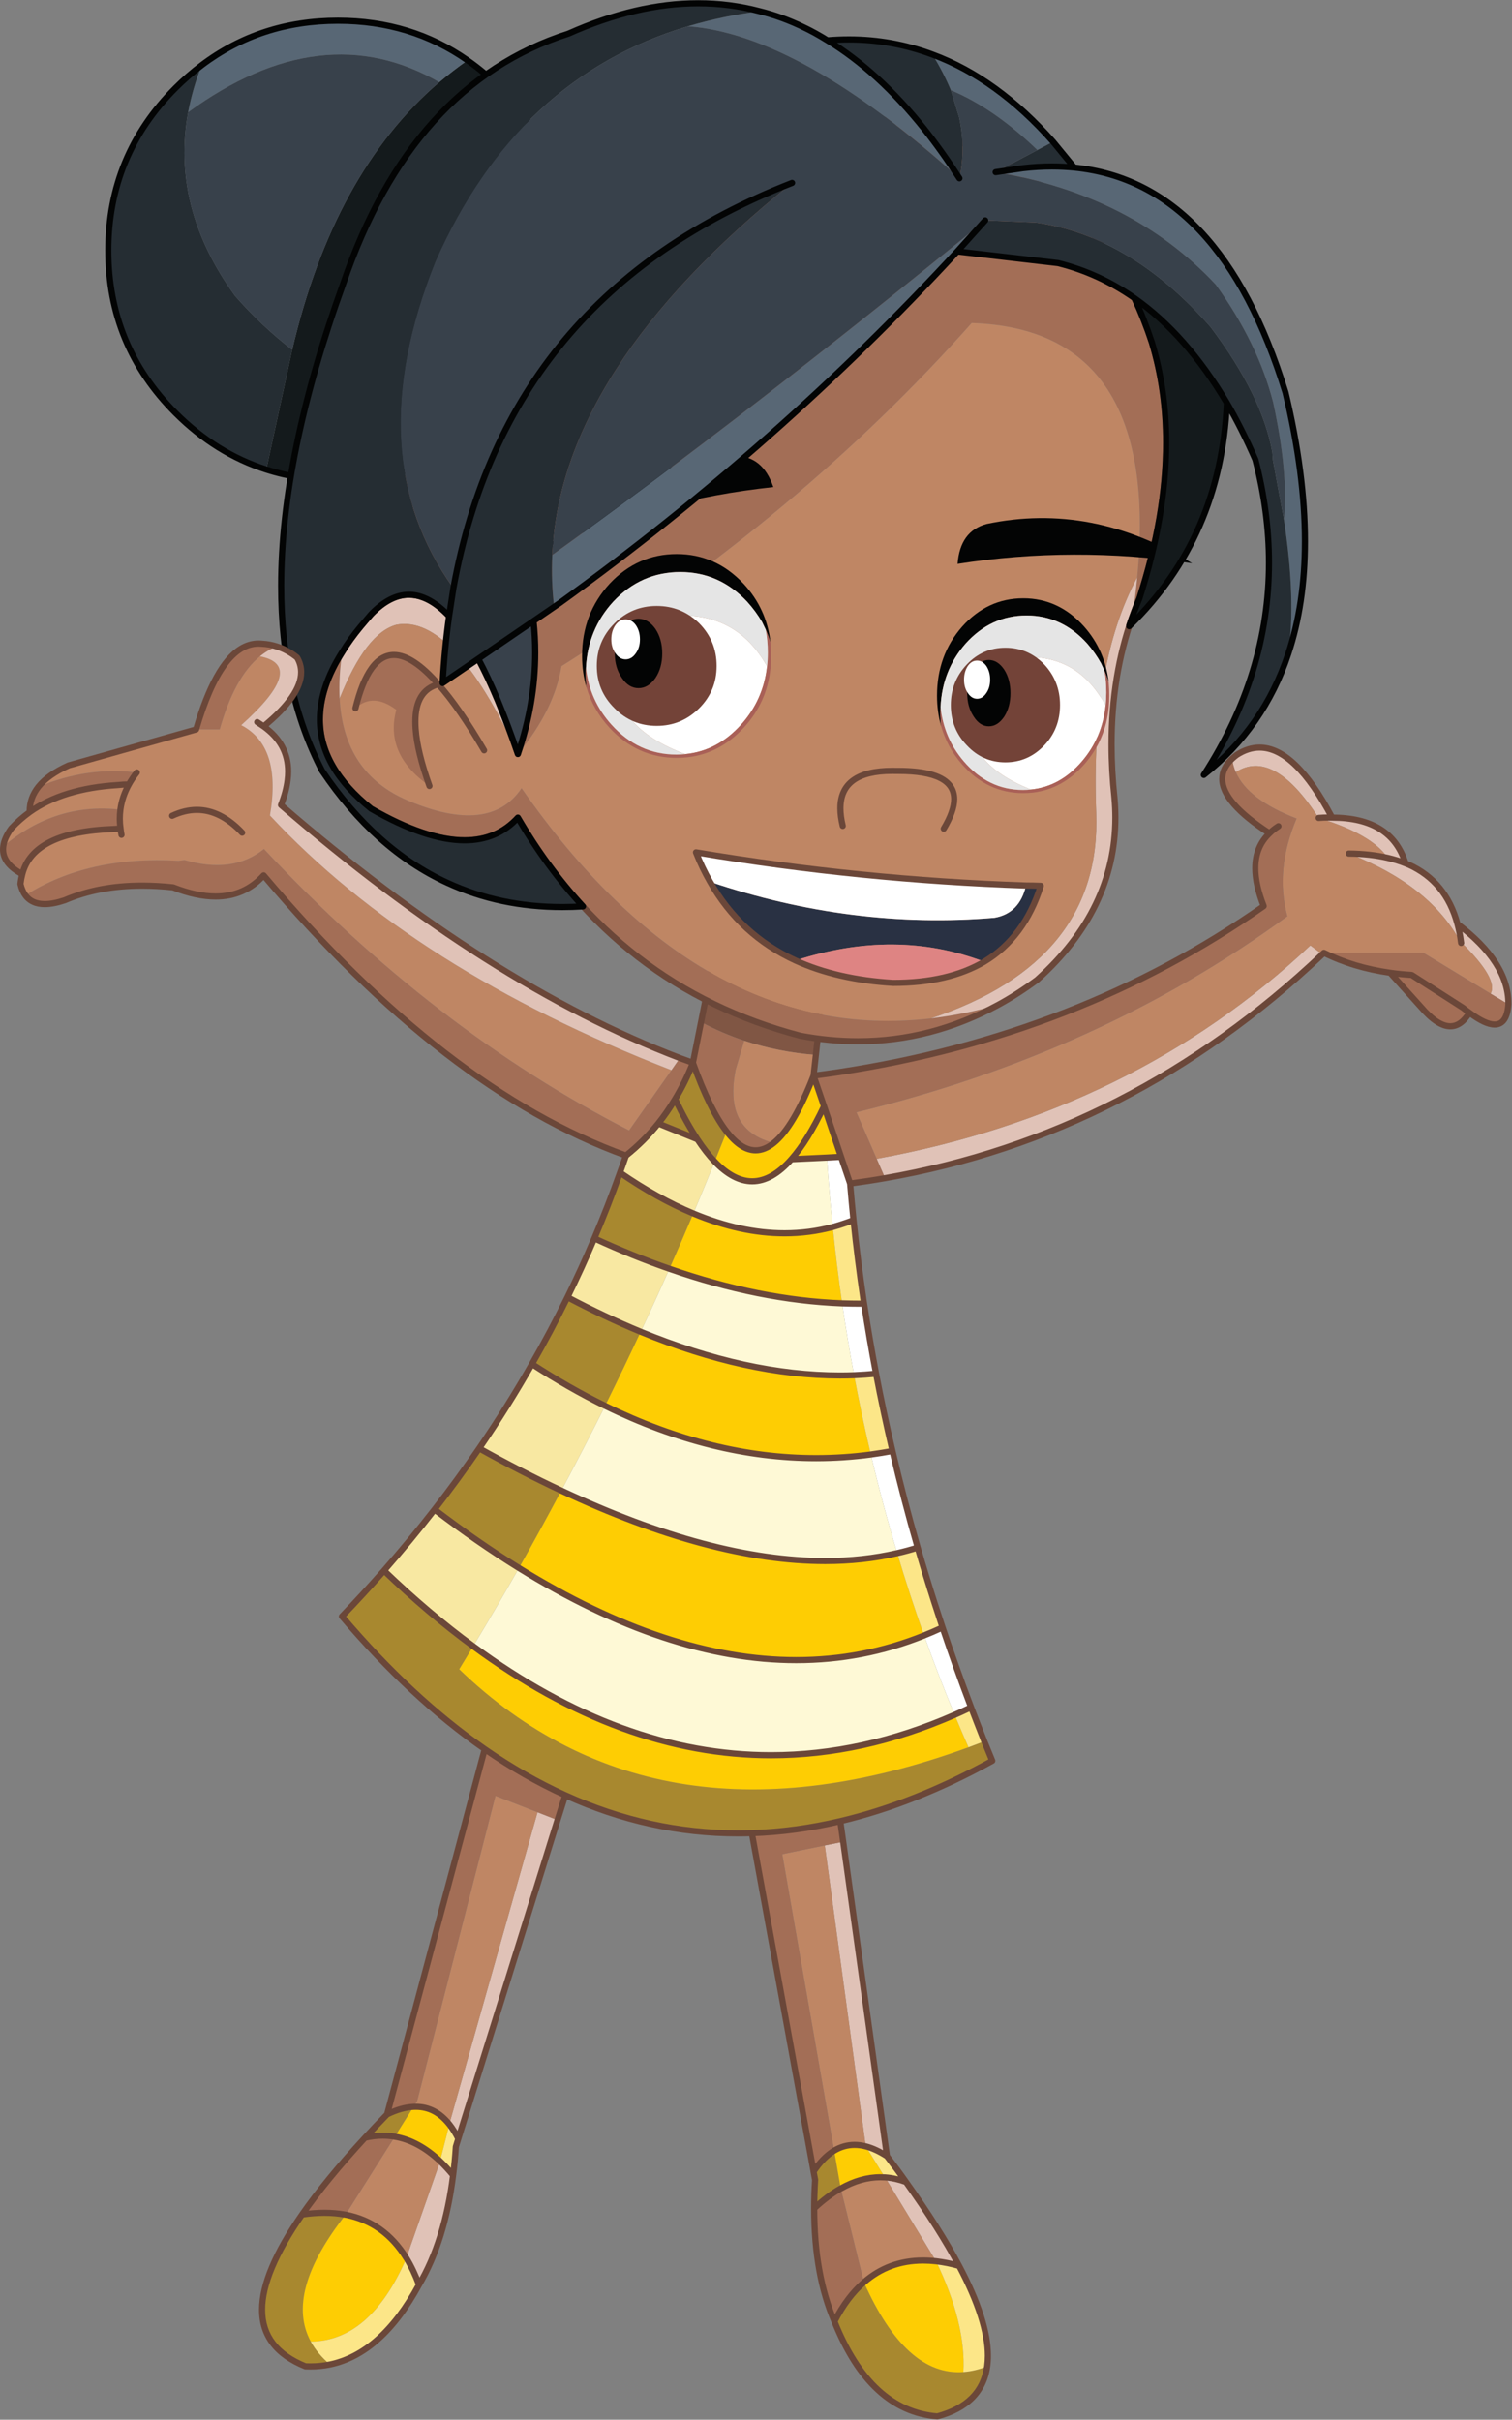<?xml version="1.0" encoding="UTF-8" standalone="no"?>
<!DOCTYPE svg PUBLIC "-//W3C//DTD SVG 1.1//EN" "http://www.w3.org/Graphics/SVG/1.1/DTD/svg11.dtd">
<svg width="100%" height="100%" viewBox="0 0 1026 1641" version="1.1" xmlns="http://www.w3.org/2000/svg" xmlns:xlink="http://www.w3.org/1999/xlink" xml:space="preserve" xmlns:serif="http://www.serif.com/" style="fill-rule:evenodd;clip-rule:evenodd;stroke-linejoin:round;stroke-miterlimit:1.414;">
    <rect x="0" y="0" width="1026" height="1641" fill="#808080" stroke="none"/>
    <g transform="matrix(1,0,0,1,4.01982e-05,-1935.28)">
        <g transform="matrix(4.167,0,0,4.167,0,0)">
            <path d="M43.359,540.849L47.585,521.349C52.077,502.148 60.061,487.632 71.535,477.8C73.012,476.541 74.545,475.357 76.134,474.25C78.002,475.55 79.785,477.05 81.484,478.75C88.785,486.05 92.435,494.866 92.435,505.2C92.435,515.507 88.801,524.306 81.535,531.599L81.484,531.649C74.185,538.95 65.368,542.599 55.035,542.599C50.904,542.599 47.012,542.016 43.359,540.849Z" style="fill:rgb(20,26,28);"/>
        </g>
        <g transform="matrix(4.167,0,0,4.167,0,0)">
            <path d="M71.535,477.8C58.807,470.469 45.174,472.102 30.634,482.7C31.105,480.174 31.838,477.624 32.835,475.05C39.229,470.217 46.628,467.8 55.035,467.8C62.962,467.8 69.995,469.95 76.134,474.25C74.545,475.357 73.012,476.541 71.535,477.8Z" style="fill:rgb(88,103,117);"/>
        </g>
        <g transform="matrix(4.167,0,0,4.167,0,0)">
            <path d="M47.585,521.349L43.359,540.849C37.892,539.098 32.966,536.031 28.585,531.649C21.285,524.349 17.634,515.533 17.634,505.2C17.634,494.866 21.285,486.05 28.585,478.75C29.946,477.388 31.363,476.155 32.835,475.05C31.838,477.624 31.105,480.174 30.634,482.7C28.752,493.026 31.302,502.993 38.285,512.599C41.248,515.957 44.348,518.873 47.585,521.349Z" style="fill:rgb(37,45,51);"/>
        </g>
        <g transform="matrix(4.167,0,0,4.167,0,0)">
            <path d="M71.535,477.8C60.061,487.632 52.077,502.148 47.585,521.349C44.348,518.873 41.248,515.957 38.285,512.599C31.302,502.993 28.752,493.026 30.634,482.7C45.174,472.102 58.807,470.469 71.535,477.8Z" style="fill:rgb(56,65,75);"/>
        </g>
        <g transform="matrix(4.167,0,0,4.167,0,0)">
            <path d="M75.849,474.66C77.69,475.942 79.451,477.423 81.131,479.103C88.344,486.323 91.93,494.984 91.935,505.2C91.93,515.389 88.36,524.034 81.181,531.246L81.183,531.244L81.133,531.294L81.131,531.296C73.911,538.509 65.25,542.094 55.035,542.099C50.951,542.099 47.112,541.523 43.512,540.373C38.123,538.647 33.271,535.627 28.938,531.296C21.726,524.076 18.139,515.415 18.134,505.2C18.139,494.984 21.725,486.323 28.938,479.103C30.284,477.758 31.683,476.54 33.135,475.449C33.356,475.283 33.4,474.97 33.234,474.749C33.068,474.528 32.755,474.484 32.534,474.65C31.043,475.77 29.609,477.019 28.231,478.396C20.844,485.776 17.129,494.748 17.134,505.2C17.129,515.651 20.844,524.623 28.231,532.003C32.662,536.435 37.66,539.55 43.207,541.326C46.912,542.509 50.857,543.099 55.035,543.099C65.486,543.104 74.458,539.391 81.838,532.003L81.836,532.004L81.887,531.955L81.889,531.952C89.242,524.579 92.94,515.624 92.935,505.2C92.94,494.748 89.226,485.776 81.838,478.396C80.119,476.676 78.313,475.157 76.42,473.839C76.193,473.682 75.882,473.737 75.724,473.964C75.566,474.191 75.622,474.502 75.849,474.66ZM76.421,473.84C70.2,469.481 63.052,467.298 55.035,467.3C46.533,467.297 39.01,469.752 32.533,474.651C32.313,474.817 32.269,475.131 32.436,475.351C32.602,475.571 32.916,475.615 33.136,475.448C39.447,470.681 46.724,468.302 55.035,468.3C62.872,468.301 69.791,470.419 75.847,474.659C76.074,474.818 76.385,474.763 76.544,474.537C76.702,474.31 76.647,473.999 76.421,473.84Z" style="fill:rgb(3,4,4);fill-rule:nonzero;"/>
        </g>
        <g transform="matrix(4.167,0,0,4.167,0,0)">
            <path d="M216.935,597.5C216.235,597.467 215.501,597.483 214.735,597.55C215.501,597.483 216.235,597.467 216.935,597.5ZM237.91,617.75C237.781,616.706 237.59,615.722 237.335,614.8C237.59,615.722 237.781,616.706 237.91,617.75ZM68.234,836.274C67.645,834.672 66.962,833.229 66.185,831.95L66.16,831.925L71.685,816.175C72.389,816.847 73.089,817.605 73.785,818.45C72.895,825.58 71.044,831.521 68.234,836.274ZM74.634,812.5C74.19,811.615 73.707,810.84 73.185,810.175L73.16,810.149L87.535,759.375L90.785,760.649L74.634,812.5ZM156.185,833.2C154.887,832.84 153.637,832.59 152.435,832.45L144.135,818.8C145.268,818.882 146.401,819.132 147.535,819.55C151.135,824.583 154.018,829.133 156.185,833.2ZM144.435,815.349C143.233,814.568 142.083,814.035 140.985,813.75L134.31,764.774L137.31,764.175L144.435,815.349ZM144.135,656.175L142.76,653.024C170.624,647.953 194.165,636.378 213.385,618.3L215.335,619.75C194.609,639.373 170.875,651.514 144.135,656.175ZM201.235,590.099C200.932,589.403 200.732,588.678 200.635,587.925C200.864,587.714 201.114,587.505 201.385,587.3C206.418,584.033 211.602,587.433 216.935,597.5C223.368,597.5 227.352,599.983 228.885,604.95C229.018,605.016 229.185,605.083 229.385,605.149C233.452,606.983 236.102,610.2 237.335,614.8C242.902,619 245.668,623.349 245.635,627.849L245.61,627.875L242.735,626.149C243.623,624.571 242.015,621.771 237.91,617.75L237.935,617.899C237.841,617.722 237.741,617.548 237.635,617.375C234.256,611.366 228.256,606.691 219.635,603.349C221.972,603.371 224.089,603.604 225.985,604.05C227.018,604.287 227.985,604.588 228.885,604.95C227.985,604.588 227.018,604.287 225.985,604.05C224.278,601.494 220.528,599.327 214.735,597.55C209.843,589.967 205.343,587.483 201.235,590.099Z" style="fill:rgb(224,194,183);"/>
        </g>
        <g transform="matrix(4.167,0,0,4.167,0,0)">
            <path d="M132.86,636.125C128.772,635.805 124.881,635.031 121.185,633.8C118.759,632.987 116.417,631.979 114.16,630.774L117.035,616.349L134.335,622.55L132.86,636.125Z" style="fill:rgb(128,86,68);"/>
        </g>
        <g transform="matrix(4.167,0,0,4.167,0,0)">
            <path d="M71.66,816.149L71.685,816.175L66.16,831.925C63.765,828.037 60.474,825.687 56.285,824.875L56.259,824.875L64.285,812.175C66.849,812.61 69.307,813.935 71.66,816.149ZM152.435,832.45C147.809,831.932 143.892,833.074 140.685,835.875L136.91,820.599L136.935,820.599C139.329,819.246 141.72,818.646 144.11,818.8L144.135,818.8L152.435,832.45ZM140.985,813.75C139.125,813.277 137.408,813.511 135.835,814.45L127.385,766.2L134.31,764.774L140.985,813.75ZM73.16,810.149C71.572,808.151 69.63,807.209 67.335,807.325L67.935,806.349L80.685,756.7L87.535,759.375L73.16,810.149ZM132.485,639.5C130.325,645.064 128.167,648.715 126.01,650.45C122.637,649.614 120.554,647.78 119.76,644.95C119.28,643.194 119.288,641.06 119.785,638.55L121.185,633.8C124.881,635.031 128.772,635.805 132.86,636.125L132.485,639.5ZM242.735,626.149L231.785,619.5L215.585,619.5L215.335,619.75L213.385,618.3C194.165,636.378 170.624,647.953 142.76,653.024L139.46,645.45C165.864,639.066 189.255,628.432 209.635,613.55C208.274,608.515 208.774,603.216 211.135,597.649C205.873,595.626 202.573,593.109 201.235,590.099C205.343,587.483 209.843,589.967 214.735,597.55C220.528,599.327 224.278,601.494 225.985,604.05C224.089,603.604 221.972,603.371 219.635,603.349C228.256,606.691 234.256,611.366 237.635,617.375C237.741,617.548 237.841,617.722 237.935,617.899L237.91,617.75C242.015,621.771 243.623,624.571 242.735,626.149ZM245.61,627.875L245.635,627.849L245.635,627.899L245.61,627.875Z" style="fill:rgb(191,134,100);"/>
        </g>
        <g transform="matrix(4.167,0,0,4.167,0,0)">
            <path d="M208.185,598.899C207.652,599.233 207.168,599.616 206.735,600.05C207.168,599.616 207.652,599.233 208.185,598.899ZM226.385,622.75C227.518,622.916 228.685,623.033 229.885,623.099L238.235,628.45C238.602,628.75 238.952,629.016 239.285,629.25C238.952,629.016 238.602,628.75 238.235,628.45L229.885,623.099C228.685,623.033 227.518,622.916 226.385,622.75ZM126.01,650.45C123.447,652.519 120.889,651.903 118.335,648.599C116.497,646.236 114.664,642.503 112.835,637.399L114.16,630.774C116.417,631.979 118.759,632.987 121.185,633.8L119.785,638.55C119.288,641.06 119.28,643.194 119.76,644.95C120.554,647.78 122.637,649.614 126.01,650.45ZM59.435,812.349C61.091,811.954 62.708,811.895 64.285,812.175L56.259,824.875C54.127,824.473 51.769,824.465 49.185,824.849C51.809,821.079 55.226,816.912 59.435,812.349ZM67.335,807.325C66.013,807.386 64.579,807.794 63.035,808.55L78.935,749.099C83.246,752.093 87.621,754.593 92.06,756.599L90.785,760.649L87.535,759.375L80.685,756.7L67.935,806.349L67.335,807.325ZM135.835,814.45C134.636,815.175 133.52,816.308 132.485,817.849L122.435,762.774C127.176,762.621 131.976,761.97 136.835,760.825L137.31,764.175L134.31,764.774L127.385,766.2L135.835,814.45ZM136.91,820.599L140.685,835.875C138.854,837.461 137.253,839.586 135.885,842.25C133.685,837.183 132.585,831.05 132.585,823.849C134.028,822.493 135.47,821.41 136.91,820.599ZM200.635,587.925C200.732,588.678 200.932,589.403 201.235,590.099C202.573,593.109 205.873,595.626 211.135,597.649C208.774,603.216 208.274,608.515 209.635,613.55C189.255,628.432 165.864,639.066 139.46,645.45L142.76,653.024L144.135,656.175C142.253,656.504 140.353,656.795 138.435,657.05L136.96,652.7L134.185,644.474L132.485,639.5C133.869,639.319 135.244,639.128 136.61,638.925C162.67,634.953 185.729,625.944 205.785,611.899C203.685,606.566 204.001,602.616 206.735,600.05C199.259,595.201 197.226,591.159 200.635,587.925ZM215.585,619.5L231.785,619.5L242.735,626.149L245.61,627.875L245.635,627.899C245.354,631.755 243.237,632.205 239.285,629.25C237.318,632.483 234.685,632.166 231.385,628.3L226.385,622.75C222.385,622.183 218.785,621.099 215.585,619.5Z" style="fill:rgb(163,110,86);"/>
        </g>
        <g transform="matrix(4.167,0,0,4.167,0,0)">
            <path d="M113.56,649.849L107.185,647.274C108.18,646.029 109.097,644.704 109.935,643.3C111.041,641.472 112.008,639.506 112.835,637.399C114.664,642.503 116.497,646.236 118.335,648.599C117.689,650.226 117.039,651.851 116.385,653.474C115.447,652.49 114.505,651.282 113.56,649.849C112.353,648.025 111.145,645.842 109.935,643.3C111.145,645.842 112.353,648.025 113.56,649.849ZM100.96,655.274C105.054,658.098 109.038,660.315 112.91,661.925C111.633,664.939 110.333,667.939 109.01,670.925C104.999,669.536 100.924,667.886 96.785,665.974C98.285,662.455 99.677,658.888 100.96,655.274ZM104.335,681.175C102.449,685.211 100.516,689.227 98.535,693.224C94.583,691.284 90.616,689.017 86.634,686.425C88.681,682.849 90.606,679.224 92.41,675.55C96.471,677.695 100.446,679.57 104.335,681.175ZM91.41,707.024C89.162,711.248 86.862,715.448 84.509,719.625C80.006,716.835 75.423,713.659 70.759,710.099C73.297,706.832 75.722,703.515 78.035,700.149C82.633,702.714 87.091,705.006 91.41,707.024ZM64.285,812.175C62.708,811.895 61.091,811.954 59.435,812.349C60.576,811.112 61.776,809.845 63.035,808.55C64.579,807.794 66.013,807.386 67.335,807.325L64.285,812.175ZM50.609,845.524C51.347,846.87 52.389,848.111 53.734,849.25C52.439,849.514 51.106,849.614 49.734,849.55C40.515,845.821 40.332,837.588 49.185,824.849C51.769,824.465 54.127,824.473 56.259,824.875L56.285,824.875C49.624,833.349 47.732,840.233 50.609,845.524ZM132.485,817.849C133.52,816.308 134.636,815.175 135.835,814.45L136.91,820.599C135.47,821.41 134.028,822.493 132.585,823.849C132.585,822.349 132.635,820.8 132.735,819.2L132.485,817.849ZM140.685,835.875C145.251,846.084 150.651,850.95 156.885,850.474C158.144,850.386 159.435,850.078 160.76,849.55C160.185,853.677 157.477,856.393 152.635,857.7C145.335,857.099 139.751,851.95 135.885,842.25C137.253,839.586 138.854,837.461 140.685,835.875ZM157.71,748.8C158.568,748.483 159.426,748.159 160.285,747.825C160.717,748.882 161.15,749.94 161.585,751C153.161,755.643 144.911,758.918 136.835,760.825C131.976,761.97 127.176,762.621 122.435,762.774C112.009,763.122 101.884,761.063 92.06,756.599C87.621,754.593 83.246,752.093 78.935,749.099C70.975,743.568 63.225,736.368 55.685,727.5C58.039,725.046 60.322,722.563 62.535,720.05C67.365,724.691 72.207,728.792 77.06,732.349C76.305,733.605 75.546,734.855 74.785,736.099C96.357,756.856 123.999,761.09 157.71,748.8Z" style="fill:rgb(168,136,47);"/>
        </g>
        <g transform="matrix(4.167,0,0,4.167,0,0)">
            <path d="M104.335,681.175C100.446,679.57 96.471,677.695 92.41,675.55C93.958,672.398 95.416,669.206 96.785,665.974C100.924,667.886 104.999,669.536 109.01,670.925C107.491,674.356 105.932,677.772 104.335,681.175ZM100.96,655.274C101.295,654.353 101.62,653.428 101.935,652.5C103.877,650.951 105.627,649.21 107.185,647.274L113.56,649.849C114.505,651.282 115.447,652.49 116.385,653.474C115.247,656.303 114.088,659.121 112.91,661.925C109.038,660.315 105.054,658.098 100.96,655.274ZM86.634,686.425C90.616,689.017 94.583,691.284 98.535,693.224C96.225,697.852 93.85,702.452 91.41,707.024C87.091,705.006 82.633,702.714 78.035,700.149C81.107,695.664 83.974,691.09 86.634,686.425ZM84.509,719.625C82.083,723.896 79.599,728.137 77.06,732.349C72.207,728.792 67.365,724.691 62.535,720.05C65.396,716.788 68.137,713.47 70.759,710.099C75.423,713.659 80.006,716.835 84.509,719.625Z" style="fill:rgb(248,232,162);"/>
        </g>
        <g transform="matrix(4.167,0,0,4.167,0,0)">
            <path d="M158.135,742.3C157.545,742.581 156.953,742.856 156.36,743.125C156.061,743.26 155.761,743.393 155.46,743.524C153.694,739.256 152.036,734.947 150.485,730.599C151.383,730.242 152.275,729.858 153.16,729.45C153.268,729.4 153.376,729.35 153.485,729.3C154.939,733.63 156.49,737.964 158.135,742.3ZM149.435,716.3C148.344,716.643 147.235,716.943 146.11,717.2C144.516,711.907 143.083,706.557 141.81,701.149C142.985,700.986 144.16,700.795 145.335,700.575C146.557,705.82 147.924,711.061 149.435,716.3ZM142.66,688C141.476,688.113 140.284,688.197 139.085,688.25C138.354,684.373 137.704,680.472 137.135,676.55C138.335,676.592 139.527,676.608 140.71,676.599C141.287,680.398 141.937,684.198 142.66,688ZM136.96,652.7L138.435,657.05C138.599,659.033 138.782,661.016 138.985,663C138.555,663.171 138.122,663.329 137.685,663.474C136.995,663.714 136.304,663.93 135.61,664.125C135.222,660.38 134.906,656.613 134.66,652.825L136.96,652.7Z" style="fill:white;"/>
        </g>
        <g transform="matrix(4.167,0,0,4.167,0,0)">
            <path d="M66.185,831.95C62.269,840.939 57.077,845.464 50.609,845.524C47.732,840.233 49.624,833.349 56.285,824.875C60.474,825.687 63.765,828.037 66.16,831.925L66.185,831.95ZM156.885,850.474C150.651,850.95 145.251,846.084 140.685,835.875C143.892,833.074 147.809,831.932 152.435,832.45C155.695,839.219 157.178,845.227 156.885,850.474ZM140.985,813.75L144.11,818.8C141.72,818.646 139.329,819.246 136.935,820.599L136.91,820.599L135.835,814.45C137.408,813.511 139.125,813.277 140.985,813.75ZM73.185,810.175L71.66,816.149C69.307,813.935 66.849,812.61 64.285,812.175L67.335,807.325C69.63,807.209 71.572,808.151 73.16,810.149L73.185,810.175ZM77.06,732.349C102.919,751.371 129.052,755.096 155.46,743.524C156.192,745.289 156.942,747.048 157.71,748.8C123.999,761.09 96.357,756.856 74.785,736.099C75.546,734.855 76.305,733.605 77.06,732.349ZM146.11,717.2C147.451,721.709 148.91,726.176 150.485,730.599C130.983,738.448 108.992,734.79 84.509,719.625C86.862,715.448 89.162,711.248 91.41,707.024C113.151,717.228 131.384,720.62 146.11,717.2ZM98.535,693.224C100.516,689.227 102.449,685.211 104.335,681.175C116.755,686.28 128.339,688.638 139.085,688.25C139.895,692.581 140.803,696.882 141.81,701.149C127.619,703.044 113.194,700.402 98.535,693.224ZM128.86,653.099C130.649,651.078 132.424,648.203 134.185,644.474C132.424,648.203 130.649,651.078 128.86,653.099ZM109.01,670.925C110.333,667.939 111.633,664.939 112.91,661.925C120.965,665.288 128.532,666.021 135.61,664.125C136.035,668.295 136.543,672.436 137.135,676.55C128.144,676.203 118.769,674.328 109.01,670.925ZM118.335,648.599C120.889,651.903 123.447,652.519 126.01,650.45C128.167,648.715 130.325,645.064 132.485,639.5L134.185,644.474L136.96,652.7L134.66,652.825L128.86,653.099C124.76,657.752 120.602,657.877 116.385,653.474C117.039,651.851 117.689,650.226 118.335,648.599Z" style="fill:rgb(254,205,3);"/>
        </g>
        <g transform="matrix(4.167,0,0,4.167,0,0)">
            <path d="M150.485,730.599C152.036,734.947 153.694,739.256 155.46,743.524C129.052,755.096 102.919,751.371 77.06,732.349C79.599,728.137 82.083,723.896 84.509,719.625C108.992,734.79 130.983,738.448 150.485,730.599ZM98.535,693.224C113.194,700.402 127.619,703.044 141.81,701.149C143.083,706.557 144.516,711.907 146.11,717.2C131.384,720.62 113.151,717.228 91.41,707.024C93.85,702.452 96.225,697.852 98.535,693.224ZM109.01,670.925C118.769,674.328 128.144,676.203 137.135,676.55C137.704,680.472 138.354,684.373 139.085,688.25C128.339,688.638 116.755,686.28 104.335,681.175C105.932,677.772 107.491,674.356 109.01,670.925ZM135.61,664.125C128.532,666.021 120.965,665.288 112.91,661.925C114.088,659.121 115.247,656.303 116.385,653.474C120.602,657.877 124.76,657.752 128.86,653.099L134.66,652.825C134.906,656.613 135.222,660.38 135.61,664.125Z" style="fill:rgb(254,249,214);"/>
        </g>
        <g transform="matrix(4.167,0,0,4.167,0,0)">
            <path d="M53.734,849.25C52.389,848.111 51.347,846.87 50.609,845.524C57.077,845.464 62.269,840.939 66.185,831.95C66.962,833.229 67.645,834.672 68.234,836.274C64.173,843.752 59.34,848.077 53.734,849.25ZM71.66,816.149L73.185,810.175C73.707,810.84 74.19,811.615 74.634,812.5L74.234,813.8C74.13,815.405 73.981,816.955 73.785,818.45C73.089,817.605 72.389,816.847 71.685,816.175L71.66,816.149ZM156.885,850.474C157.178,845.227 155.695,839.219 152.435,832.45C153.637,832.59 154.887,832.84 156.185,833.2C159.799,840.031 161.325,845.481 160.76,849.55C159.435,850.078 158.144,850.386 156.885,850.474ZM144.11,818.8L140.985,813.75C142.083,814.035 143.233,814.568 144.435,815.349C145.568,816.816 146.602,818.217 147.535,819.55C146.401,819.132 145.268,818.882 144.135,818.8L144.11,818.8ZM160.285,747.825C159.426,748.159 158.568,748.483 157.71,748.8C156.942,747.048 156.192,745.289 155.46,743.524C155.761,743.393 156.061,743.26 156.36,743.125C156.953,742.856 157.545,742.581 158.135,742.3C158.839,744.139 159.556,745.981 160.285,747.825ZM146.11,717.2C147.235,716.943 148.344,716.643 149.435,716.3C150.311,719.328 151.236,722.361 152.21,725.399C152.625,726.696 153.05,727.996 153.485,729.3C153.376,729.35 153.268,729.4 153.16,729.45C152.275,729.858 151.383,730.242 150.485,730.599C148.91,726.176 147.451,721.709 146.11,717.2ZM145.335,700.575C144.16,700.795 142.985,700.986 141.81,701.149C140.803,696.882 139.895,692.581 139.085,688.25C140.284,688.197 141.476,688.113 142.66,688C143.46,692.189 144.352,696.382 145.335,700.575ZM140.71,676.599C139.527,676.608 138.335,676.592 137.135,676.55C136.543,672.436 136.035,668.295 135.61,664.125C136.304,663.93 136.995,663.714 137.685,663.474C138.122,663.329 138.555,663.171 138.985,663C139.432,667.315 139.974,671.632 140.61,675.95C140.644,676.166 140.677,676.383 140.71,676.599Z" style="fill:rgb(252,230,136);"/>
        </g>
        <g transform="matrix(4.167,0,0,4.167,0,0)">
            <path d="M56.352,824.383C55.23,824.172 54.05,824.067 52.815,824.067C51.632,824.067 50.397,824.163 49.111,824.355C48.838,824.395 48.649,824.65 48.69,824.923C48.731,825.196 48.985,825.385 49.258,825.344C50.5,825.159 51.686,825.067 52.815,825.067C53.994,825.067 55.111,825.167 56.167,825.366C56.438,825.417 56.7,825.239 56.751,824.967C56.802,824.696 56.623,824.435 56.352,824.383ZM68.704,836.102C68.105,834.473 67.408,833.001 66.612,831.69C66.469,831.454 66.161,831.379 65.925,831.523C65.689,831.666 65.614,831.974 65.757,832.21C66.516,833.457 67.185,834.87 67.765,836.447C67.86,836.706 68.148,836.839 68.407,836.743C68.666,836.648 68.799,836.361 68.704,836.102ZM140.358,835.497C138.468,837.133 136.831,839.313 135.44,842.021C135.314,842.267 135.411,842.568 135.656,842.694C135.902,842.821 136.203,842.724 136.33,842.478C137.675,839.858 139.239,837.788 141.012,836.253C141.221,836.072 141.244,835.756 141.063,835.547C140.882,835.339 140.566,835.316 140.358,835.497ZM56.259,825.375L56.285,825.375C56.561,825.375 56.785,825.151 56.785,824.875C56.785,824.599 56.561,824.375 56.285,824.375L56.259,824.375C55.983,824.375 55.759,824.599 55.759,824.875C55.759,825.151 55.983,825.375 56.259,825.375ZM74.171,818.132C73.463,817.274 72.75,816.501 72.03,815.813L71.685,816.175L72.042,815.824L72.017,815.799L72.002,815.785C69.598,813.521 67.048,812.136 64.368,811.682L64.372,811.682C63.691,811.562 63.003,811.501 62.308,811.501C61.323,811.501 60.326,811.622 59.318,811.863C59.05,811.927 58.884,812.197 58.948,812.466C59.012,812.734 59.282,812.9 59.551,812.836C60.487,812.612 61.405,812.501 62.308,812.501C62.945,812.501 63.574,812.556 64.197,812.667L64.201,812.667C66.649,813.084 69.017,814.35 71.317,816.513L71.66,816.149L71.303,816.499L71.328,816.525L71.339,816.536C72.027,817.194 72.714,817.937 73.399,818.768C73.574,818.981 73.889,819.011 74.103,818.836C74.316,818.66 74.346,818.345 74.171,818.132ZM66.542,831.6L66.517,831.574L66.16,831.925L66.585,831.662C64.137,827.675 60.701,825.216 56.38,824.384C56.109,824.331 55.846,824.508 55.794,824.78C55.741,825.051 55.918,825.313 56.19,825.366C60.246,826.158 63.394,828.399 65.734,832.187L65.803,832.275L65.828,832.3C66.021,832.497 66.338,832.5 66.535,832.307C66.732,832.114 66.735,831.797 66.542,831.6ZM63.254,808.999C64.753,808.265 66.122,807.881 67.357,807.824C67.633,807.812 67.847,807.578 67.834,807.302C67.821,807.026 67.587,806.813 67.312,806.826C65.903,806.89 64.405,807.323 62.815,808.1C62.567,808.222 62.464,808.521 62.586,808.769C62.707,809.017 63.006,809.12 63.255,808.999L63.254,808.999ZM132.9,818.128C133.905,816.63 134.975,815.553 136.094,814.878C136.33,814.735 136.406,814.428 136.263,814.191C136.12,813.955 135.813,813.879 135.576,814.022C134.297,814.796 133.134,815.986 132.07,817.571C131.916,817.8 131.977,818.11 132.206,818.264C132.435,818.418 132.746,818.357 132.9,818.128ZM141.014,836.251C143.637,833.965 146.71,832.832 150.322,832.829C150.99,832.829 151.675,832.868 152.379,832.947C152.654,832.978 152.901,832.78 152.932,832.506C152.963,832.231 152.765,831.984 152.491,831.953C151.752,831.87 151.029,831.829 150.322,831.829C146.498,831.825 143.147,833.056 140.356,835.498C140.148,835.68 140.127,835.996 140.308,836.204C140.49,836.412 140.806,836.433 141.014,836.251ZM152.377,832.947C153.551,833.083 154.775,833.328 156.051,833.682C156.317,833.756 156.593,833.6 156.667,833.334C156.741,833.068 156.585,832.792 156.319,832.718C154.998,832.352 153.723,832.096 152.493,831.953C152.218,831.921 151.97,832.118 151.938,832.392C151.906,832.667 152.103,832.915 152.377,832.947ZM147.708,819.08C146.534,818.647 145.353,818.386 144.171,818.301L144.135,818.3L144.11,818.3L144.11,818.8L144.142,818.301C143.888,818.284 143.634,818.276 143.38,818.276C141.138,818.275 138.9,818.913 136.689,820.164L136.935,820.599L136.935,820.099L136.91,820.099L136.665,820.164C135.183,820.998 133.71,822.106 132.242,823.485C132.041,823.674 132.031,823.991 132.221,824.192C132.41,824.393 132.726,824.403 132.927,824.214C134.346,822.88 135.757,821.822 137.155,821.035L136.91,820.599L136.91,821.099L136.935,821.099L137.181,821.035C139.27,819.854 141.329,819.277 143.38,819.276C143.612,819.276 143.845,819.284 144.078,819.299L144.11,819.3L144.135,819.3L144.135,818.8L144.099,819.298C145.183,819.377 146.269,819.616 147.362,820.019C147.621,820.114 147.909,819.982 148.004,819.722C148.1,819.463 147.967,819.176 147.708,819.08ZM219.63,603.849C221.937,603.87 224.017,604.101 225.871,604.536C226.139,604.599 226.408,604.433 226.472,604.164C226.535,603.895 226.368,603.626 226.099,603.563C224.16,603.107 222.007,602.871 219.639,602.849C219.363,602.847 219.137,603.069 219.135,603.345C219.132,603.621 219.354,603.847 219.63,603.849ZM149.285,715.823C148.207,716.162 147.111,716.459 145.999,716.712C145.729,716.774 145.561,717.042 145.622,717.311C145.684,717.58 145.952,717.749 146.221,717.687C147.359,717.428 148.481,717.124 149.585,716.776C149.849,716.693 149.995,716.413 149.912,716.149C149.829,715.886 149.548,715.74 149.285,715.823ZM155.659,743.983C155.963,743.851 156.265,743.716 156.565,743.581L156.566,743.58C157.162,743.31 157.757,743.033 158.35,742.751C158.599,742.632 158.705,742.334 158.586,742.084C158.467,741.835 158.169,741.729 157.92,741.848C157.333,742.128 156.744,742.402 156.154,742.669L156.155,742.669C155.856,742.803 155.558,742.936 155.26,743.066C155.007,743.176 154.891,743.47 155.001,743.724C155.112,743.977 155.406,744.093 155.659,743.983ZM153.274,728.846C153.166,728.896 153.058,728.946 152.95,728.996L152.951,728.996C152.073,729.401 151.19,729.781 150.3,730.135C150.043,730.237 149.918,730.528 150.02,730.784C150.122,731.041 150.413,731.166 150.67,731.064C151.577,730.703 152.477,730.316 153.37,729.904C153.477,729.854 153.586,729.804 153.696,729.753C153.946,729.636 154.055,729.338 153.938,729.088C153.821,728.838 153.524,728.73 153.274,728.846ZM216.959,597C216.717,596.989 216.472,596.983 216.224,596.983C215.727,596.983 215.216,597.006 214.692,597.051C214.417,597.075 214.213,597.318 214.237,597.593C214.261,597.868 214.503,598.072 214.778,598.048C215.276,598.005 215.758,597.983 216.224,597.983C216.457,597.983 216.686,597.989 216.911,597.999C217.187,598.012 217.421,597.799 217.434,597.523C217.448,597.248 217.235,597.013 216.959,597ZM207.92,598.475C207.356,598.828 206.842,599.235 206.381,599.696C206.186,599.891 206.186,600.208 206.381,600.403C206.577,600.598 206.893,600.598 207.088,600.403C207.495,599.997 207.948,599.638 208.45,599.323C208.684,599.176 208.755,598.868 208.609,598.634C208.462,598.4 208.154,598.329 207.92,598.475ZM226.312,623.244C227.461,623.413 228.643,623.531 229.857,623.599L229.885,623.099L229.615,623.52L237.965,628.871L238.235,628.45L237.918,628.837C238.293,629.144 238.653,629.418 238.998,629.659C239.225,629.818 239.536,629.763 239.695,629.536C239.853,629.31 239.798,628.998 239.572,628.84C239.25,628.615 238.91,628.356 238.551,628.063L238.505,628.029L230.155,622.678L229.912,622.6C228.727,622.534 227.575,622.419 226.457,622.255C226.184,622.215 225.93,622.404 225.89,622.677C225.85,622.951 226.039,623.204 226.312,623.245L226.312,623.244ZM238.428,617.817L238.403,617.668L237.91,617.75L238.406,617.688C238.275,616.623 238.079,615.615 237.817,614.666C237.743,614.4 237.468,614.244 237.202,614.318C236.936,614.391 236.779,614.667 236.853,614.933C237.101,615.83 237.288,616.789 237.414,617.811L237.417,617.832L237.442,617.981C237.487,618.254 237.745,618.438 238.017,618.392C238.29,618.347 238.474,618.089 238.428,617.817ZM225.873,604.537C226.883,604.769 227.824,605.062 228.698,605.414C228.954,605.517 229.245,605.393 229.349,605.137C229.452,604.881 229.328,604.589 229.072,604.486C228.145,604.113 227.153,603.805 226.097,603.562C225.828,603.5 225.559,603.668 225.498,603.938C225.436,604.207 225.604,604.475 225.873,604.537ZM122.451,763.274C127.227,763.119 132.06,762.464 136.95,761.312C137.218,761.248 137.385,760.979 137.322,760.71C137.258,760.441 136.989,760.275 136.72,760.338C131.892,761.477 127.125,762.122 122.419,762.274C122.143,762.283 121.926,762.514 121.935,762.79C121.944,763.066 122.175,763.283 122.451,763.274ZM136.091,814.879C137.068,814.297 138.081,814.013 139.165,814.012C139.711,814.012 140.276,814.085 140.862,814.234C141.129,814.302 141.401,814.141 141.469,813.873C141.537,813.605 141.376,813.333 141.108,813.265C140.449,813.097 139.801,813.012 139.165,813.012C137.903,813.011 136.695,813.353 135.579,814.021C135.341,814.162 135.264,814.469 135.406,814.706C135.547,814.943 135.854,815.021 136.091,814.879ZM140.859,814.234C141.893,814.502 142.995,815.01 144.163,815.769C144.394,815.919 144.704,815.853 144.854,815.622C145.005,815.39 144.939,815.081 144.708,814.93C143.471,814.126 142.273,813.568 141.111,813.266C140.843,813.196 140.57,813.357 140.501,813.624C140.431,813.891 140.592,814.164 140.859,814.234ZM78.649,749.51C82.984,752.519 87.385,755.035 91.854,757.055C92.105,757.169 92.401,757.057 92.515,756.805C92.629,756.554 92.517,756.258 92.266,756.144C87.857,754.15 83.508,751.666 79.22,748.689C78.993,748.531 78.681,748.587 78.524,748.814C78.366,749.041 78.423,749.353 78.649,749.51ZM67.36,807.824C67.478,807.818 67.594,807.815 67.709,807.815C69.689,807.823 71.331,808.664 72.768,810.46C72.94,810.676 73.254,810.712 73.471,810.541C73.687,810.369 73.723,810.054 73.551,809.838C71.988,807.857 69.996,806.808 67.709,806.815C67.577,806.815 67.443,806.819 67.309,806.826C67.033,806.84 66.821,807.075 66.835,807.35C66.849,807.626 67.084,807.838 67.36,807.824ZM72.803,810.499L72.828,810.525L73.185,810.175L72.791,810.483C73.289,811.118 73.756,811.865 74.187,812.724C74.311,812.971 74.612,813.07 74.859,812.947C75.105,812.823 75.205,812.522 75.081,812.275C74.624,811.365 74.124,810.561 73.578,809.866L73.542,809.824L73.517,809.799C73.323,809.602 73.007,809.599 72.81,809.792C72.612,809.986 72.609,810.302 72.803,810.499ZM84.246,720.05C100.433,730.076 115.572,735.114 129.664,735.114C136.956,735.115 143.963,733.764 150.672,731.063C150.928,730.96 151.052,730.669 150.949,730.413C150.846,730.157 150.554,730.032 150.298,730.136C143.706,732.788 136.832,734.114 129.664,734.114C115.816,734.115 100.853,729.16 84.773,719.2C84.538,719.054 84.23,719.127 84.084,719.361C83.939,719.596 84.011,719.904 84.246,720.05ZM84.773,719.2C80.285,716.419 75.715,713.253 71.063,709.702C70.843,709.534 70.529,709.576 70.362,709.796C70.194,710.016 70.236,710.329 70.456,710.497C75.131,714.065 79.727,717.25 84.246,720.05C84.481,720.195 84.789,720.123 84.934,719.888C85.08,719.653 85.007,719.345 84.773,719.2ZM91.621,706.571C87.315,704.558 82.867,702.272 78.278,699.712C78.037,699.578 77.732,699.664 77.598,699.906C77.463,700.147 77.55,700.451 77.791,700.586C82.399,703.156 86.868,705.453 91.198,707.477C91.448,707.594 91.746,707.486 91.863,707.236C91.98,706.986 91.872,706.688 91.621,706.571ZM155.259,743.066C145.309,747.426 135.414,749.589 125.56,749.59C109.412,749.589 93.355,743.713 77.356,731.947C77.133,731.783 76.82,731.831 76.657,732.053C76.493,732.276 76.541,732.589 76.763,732.752C92.886,744.613 109.164,750.591 125.56,750.59C135.561,750.59 145.599,748.392 155.661,743.982C155.914,743.871 156.029,743.576 155.918,743.324C155.807,743.071 155.512,742.955 155.259,743.066ZM77.355,731.946C72.523,728.403 67.697,724.317 62.881,719.689C62.682,719.498 62.365,719.504 62.174,719.703C61.983,719.902 61.989,720.219 62.188,720.41C67.033,725.065 71.892,729.18 76.764,732.753C76.987,732.916 77.3,732.868 77.463,732.645C77.626,732.422 77.578,732.109 77.355,731.946ZM141.744,700.654C138.802,701.046 135.851,701.243 132.889,701.243C121.669,701.242 110.296,698.426 98.755,692.775L98.755,692.776C94.823,690.845 90.873,688.588 86.907,686.006C86.676,685.855 86.366,685.92 86.215,686.152C86.065,686.383 86.13,686.693 86.361,686.844C90.359,689.446 94.343,691.723 98.314,693.673L98.315,693.673C109.97,699.381 121.5,702.243 132.889,702.243C135.895,702.243 138.891,702.043 141.876,701.645C142.15,701.608 142.342,701.357 142.306,701.083C142.269,700.809 142.018,700.617 141.744,700.654ZM91.197,707.477C107.533,715.143 121.92,718.986 134.376,718.988C138.542,718.988 142.492,718.553 146.223,717.687C146.492,717.624 146.659,717.356 146.597,717.087C146.534,716.818 146.266,716.65 145.997,716.713C142.346,717.561 138.473,717.988 134.376,717.988C122.127,717.989 107.87,714.198 91.622,706.572C91.372,706.454 91.074,706.562 90.957,706.812C90.84,707.062 90.947,707.359 91.197,707.477ZM141.879,701.644C143.062,701.48 144.244,701.288 145.427,701.066C145.698,701.016 145.877,700.754 145.826,700.483C145.776,700.212 145.514,700.033 145.243,700.084C144.076,700.302 142.909,700.492 141.741,700.654C141.468,700.692 141.277,700.944 141.315,701.218C141.353,701.491 141.605,701.682 141.879,701.644ZM142.613,687.502C141.436,687.615 140.253,687.698 139.063,687.75C138.787,687.762 138.573,687.996 138.585,688.272C138.598,688.548 138.831,688.761 139.107,688.749C140.314,688.696 141.515,688.612 142.708,688.497C142.983,688.471 143.184,688.227 143.158,687.952C143.132,687.677 142.887,687.476 142.613,687.502ZM104.526,680.712C100.653,679.114 96.692,677.246 92.643,675.107C92.399,674.978 92.097,675.072 91.968,675.316C91.839,675.56 91.932,675.863 92.176,675.992C96.25,678.144 100.24,680.026 104.144,681.637C104.399,681.742 104.692,681.62 104.797,681.365C104.902,681.11 104.781,680.818 104.526,680.712ZM113.102,661.463C109.268,659.869 105.314,657.67 101.244,654.863C101.017,654.706 100.705,654.763 100.548,654.99C100.392,655.218 100.449,655.529 100.676,655.686C104.794,658.527 108.808,660.761 112.718,662.386C112.973,662.492 113.266,662.371 113.372,662.116C113.478,661.861 113.357,661.569 113.102,661.463ZM117.939,648.905C118.749,649.952 119.571,650.755 120.42,651.304C121.269,651.853 122.155,652.146 123.051,652.146C124.176,652.146 125.277,651.686 126.324,650.839C126.539,650.666 126.572,650.351 126.399,650.136C126.225,649.921 125.911,649.887 125.696,650.061C124.768,650.807 123.897,651.145 123.051,651.146C122.373,651.145 121.687,650.931 120.963,650.464C120.241,649.998 119.491,649.278 118.731,648.294C118.562,648.075 118.248,648.035 118.029,648.204C117.811,648.373 117.77,648.687 117.939,648.905ZM140.706,676.099C140.503,676.101 140.299,676.102 140.095,676.102C139.12,676.102 138.139,676.084 137.152,676.05C136.876,676.04 136.645,676.256 136.635,676.532C136.625,676.808 136.841,677.04 137.117,677.049C138.116,677.084 139.109,677.102 140.095,677.102C140.301,677.102 140.508,677.101 140.714,677.099C140.99,677.097 141.212,676.872 141.21,676.596C141.208,676.32 140.982,676.097 140.706,676.099ZM137.154,676.05C128.218,675.705 118.893,673.842 109.174,670.452L109.173,670.452C105.179,669.069 101.119,667.426 96.994,665.52C96.744,665.405 96.447,665.514 96.331,665.765C96.215,666.015 96.324,666.312 96.575,666.428C100.728,668.347 104.818,670.003 108.846,671.397L108.845,671.397C118.644,674.814 128.067,676.7 137.115,677.049C137.391,677.06 137.624,676.845 137.634,676.569C137.645,676.293 137.43,676.061 137.154,676.05ZM104.145,681.637C115.734,686.401 126.617,688.791 136.792,688.791C137.566,688.791 138.337,688.777 139.103,688.749C139.379,688.739 139.595,688.508 139.585,688.232C139.575,687.956 139.343,687.74 139.067,687.75C138.313,687.777 137.554,687.791 136.792,687.791C126.775,687.791 116.02,685.437 104.525,680.712C104.27,680.607 103.977,680.729 103.872,680.984C103.768,681.24 103.889,681.532 104.145,681.637ZM113.747,649.386L107.372,646.811C107.116,646.707 106.825,646.831 106.721,647.087C106.618,647.343 106.742,647.634 106.998,647.738L113.373,650.313C113.629,650.416 113.92,650.293 114.024,650.037C114.127,649.781 114.003,649.489 113.747,649.386ZM118.73,648.292C116.947,646.003 115.123,642.307 113.306,637.23C113.212,636.97 112.926,636.835 112.666,636.928C112.406,637.022 112.271,637.308 112.364,637.568C114.205,642.699 116.047,646.469 117.94,648.906C118.11,649.124 118.424,649.164 118.642,648.994C118.86,648.825 118.899,648.51 118.73,648.292ZM109.484,643.514C110.701,646.073 111.92,648.276 113.143,650.125C114.101,651.577 115.06,652.808 116.023,653.819C116.213,654.019 116.53,654.027 116.73,653.836C116.93,653.646 116.937,653.33 116.747,653.13C115.835,652.172 114.91,650.987 113.977,649.574C112.787,647.774 111.589,645.61 110.387,643.085C110.268,642.835 109.969,642.729 109.72,642.848C109.471,642.967 109.365,643.265 109.484,643.514ZM129.233,653.431C131.07,651.356 132.863,648.444 134.637,644.688C134.755,644.438 134.648,644.14 134.399,644.022C134.149,643.904 133.851,644.011 133.733,644.261C131.986,647.962 130.229,650.8 128.485,652.768C128.302,652.975 128.322,653.291 128.528,653.474C128.735,653.657 129.05,653.638 129.233,653.431ZM112.718,662.386C117.918,664.558 122.936,665.65 127.763,665.65C130.485,665.65 133.145,665.303 135.739,664.608C136.006,664.536 136.164,664.262 136.093,663.995C136.021,663.729 135.747,663.57 135.48,663.642C132.971,664.314 130.399,664.65 127.763,664.65C123.088,664.65 118.204,663.593 113.103,661.463C112.848,661.357 112.555,661.477 112.449,661.732C112.342,661.987 112.463,662.28 112.718,662.386ZM136.486,652.86L137.962,657.21C138.05,657.472 138.334,657.612 138.596,657.523C138.857,657.434 138.997,657.15 138.909,656.889L137.433,652.539C137.345,652.278 137.061,652.138 136.799,652.226C136.538,652.315 136.398,652.599 136.486,652.86ZM135.745,664.606C136.448,664.409 137.15,664.189 137.849,663.947L137.685,663.474L137.843,663.949C138.289,663.8 138.731,663.639 139.169,663.464C139.426,663.362 139.551,663.072 139.45,662.815C139.348,662.558 139.057,662.433 138.8,662.535C138.379,662.703 137.954,662.857 137.527,663L137.521,663.002C136.841,663.238 136.159,663.452 135.475,663.643C135.209,663.718 135.054,663.994 135.128,664.26C135.203,664.526 135.479,664.681 135.745,664.606ZM126.323,650.839C128.61,648.987 130.771,645.281 132.951,639.681L132.485,639.5L132.012,639.661L133.712,644.636L133.711,644.634L136.276,652.236L134.633,652.326L134.637,652.326L128.836,652.6C128.701,652.606 128.574,652.667 128.485,652.769C126.426,655.102 124.432,656.186 122.494,656.185C120.658,656.186 118.745,655.214 116.746,653.128C116.555,652.929 116.238,652.922 116.039,653.113C115.839,653.304 115.833,653.621 116.024,653.82C118.124,656.015 120.285,657.184 122.494,657.185C124.83,657.183 127.08,655.878 129.235,653.43L128.86,653.099L128.882,653.599L134.684,653.324L134.687,653.324L136.987,653.199C137.144,653.191 137.286,653.11 137.374,652.98C137.462,652.85 137.484,652.689 137.434,652.54L134.659,644.315L134.658,644.313L132.958,639.338C132.89,639.139 132.705,639.004 132.495,639C132.285,638.996 132.095,639.123 132.019,639.319C129.879,644.848 127.722,648.442 125.696,650.06C125.481,650.233 125.447,650.548 125.62,650.763C125.793,650.979 126.108,651.013 126.323,650.84L126.323,650.839ZM200.635,587.925L200.974,588.292C201.19,588.093 201.428,587.894 201.686,587.698L201.385,587.3L201.657,587.719C202.829,586.96 203.972,586.6 205.118,586.599C206.872,586.599 208.699,587.463 210.615,589.311C212.527,591.154 214.497,593.965 216.493,597.734C216.58,597.897 216.75,598 216.935,598C220.089,598 222.596,598.61 224.483,599.787C226.368,600.966 227.666,602.708 228.407,605.097C228.447,605.229 228.539,605.336 228.662,605.397C228.825,605.479 229.012,605.552 229.227,605.624L229.385,605.149L229.179,605.605C233.115,607.388 235.642,610.447 236.852,614.929C236.881,615.036 236.945,615.132 237.034,615.199C239.767,617.26 241.798,619.347 243.139,621.442C244.48,623.539 245.134,625.637 245.135,627.768L245.135,627.899L245.635,627.899L245.136,627.863C245.062,628.905 244.839,629.644 244.542,630.072C244.238,630.495 243.923,630.661 243.393,630.673C242.578,630.685 241.257,630.109 239.585,628.849C239.472,628.765 239.329,628.732 239.19,628.759C239.052,628.786 238.931,628.869 238.858,628.99C238.435,629.685 237.992,630.183 237.548,630.499C237.102,630.814 236.664,630.956 236.183,630.958C235.611,630.959 234.953,630.742 234.207,630.251C233.463,629.762 232.642,629.003 231.765,627.975L231.756,627.965L226.756,622.415C226.677,622.328 226.571,622.271 226.455,622.255C222.501,621.695 218.955,620.625 215.809,619.053C215.617,618.957 215.383,618.995 215.231,619.146L214.981,619.396L215.335,619.75L214.991,619.387C194.327,638.949 170.693,651.037 144.049,655.682C142.174,656.01 140.281,656.3 138.369,656.554C138.104,656.589 137.915,656.825 137.937,657.091C138.101,659.077 138.284,661.064 138.487,663.051C138.936,667.374 139.478,671.697 140.115,676.023L140.116,676.028C140.15,676.242 140.183,676.458 140.216,676.674C140.793,680.479 141.444,684.285 142.169,688.093C142.971,692.29 143.864,696.489 144.848,700.689C146.072,705.942 147.441,711.192 148.955,716.438C149.832,719.471 150.758,722.509 151.734,725.552C152.149,726.85 152.575,728.152 153.011,729.458C154.468,733.795 156.02,738.135 157.667,742.477L157.668,742.478C158.373,744.32 159.091,746.163 159.82,748.009L159.822,748.014C160.254,749.071 160.688,750.13 161.122,751.189L161.585,751L161.344,750.562C152.953,755.187 144.745,758.443 136.72,760.338C136.469,760.398 136.304,760.64 136.34,760.895L136.815,764.245L143.94,815.418L144.039,815.655C145.168,817.116 146.197,818.511 147.126,819.836L147.128,819.84C150.719,824.86 153.591,829.393 155.744,833.435L155.743,833.434C158.85,839.3 160.378,844.117 160.374,847.822C160.374,848.402 160.337,848.955 160.264,849.481C159.988,851.453 159.218,853.048 157.943,854.329C156.667,855.61 154.865,856.58 152.504,857.217L152.635,857.7L152.676,857.202C149.133,856.908 146.032,855.526 143.311,853.02C140.593,850.513 138.263,846.867 136.349,842.065L136.343,842.051C134.178,837.064 133.085,830.999 133.085,823.849C133.085,822.36 133.134,820.821 133.234,819.231L133.227,819.109L132.977,817.758L122.927,762.684C122.882,762.441 122.666,762.266 122.418,762.274C121.671,762.299 120.924,762.312 120.179,762.312C110.619,762.311 101.321,760.258 92.266,756.144C92.136,756.085 91.986,756.085 91.856,756.143C91.725,756.201 91.626,756.313 91.583,756.449L90.308,760.499L90.307,760.5L74.157,812.351L74.156,812.353L73.757,813.653L73.735,813.767C73.632,815.363 73.483,816.901 73.289,818.385L73.289,818.388C72.405,825.468 70.57,831.342 67.804,836.02L67.795,836.036C63.768,843.445 59.04,847.63 53.632,848.76L53.634,848.76C52.627,848.966 51.596,849.068 50.538,849.068C50.279,849.068 50.019,849.062 49.758,849.05L49.734,849.55L49.922,849.086C47.63,848.159 45.949,846.963 44.842,845.516C43.735,844.069 43.182,842.365 43.18,840.336C43.172,836.435 45.28,831.336 49.595,825.135C52.202,821.39 55.605,817.238 59.802,812.688C60.941,811.454 62.138,810.191 63.393,808.898L63.518,808.679L79.418,749.229C79.472,749.024 79.394,748.809 79.22,748.689C71.302,743.187 63.583,736.017 56.066,727.176L55.685,727.5L56.045,727.846C58.404,725.387 60.692,722.899 62.91,720.38L62.911,720.379C65.778,717.11 68.526,713.785 71.154,710.406C73.698,707.131 76.129,703.807 78.447,700.432C81.527,695.935 84.401,691.349 87.069,686.672L87.068,686.673C89.12,683.089 91.05,679.454 92.859,675.77C94.41,672.61 95.873,669.409 97.245,666.169L97.245,666.17C98.749,662.641 100.145,659.065 101.431,655.441L101.43,655.445C101.766,654.521 102.092,653.592 102.408,652.661L101.935,652.5L102.247,652.891C104.218,651.319 105.994,649.552 107.575,647.588L107.576,647.586C108.585,646.323 109.515,644.979 110.364,643.556L110.363,643.558C111.484,641.706 112.463,639.713 113.3,637.582L113.325,637.497L114.65,630.872L117.412,617.016L133.795,622.887L132.363,636.071L131.988,639.445C131.971,639.597 132.025,639.749 132.135,639.857C132.244,639.964 132.397,640.015 132.55,639.996C133.936,639.815 135.314,639.623 136.683,639.419L136.685,639.419C162.813,635.437 185.951,626.4 206.072,612.309C206.261,612.176 206.335,611.931 206.25,611.716C205.354,609.441 204.916,607.443 204.916,605.734C204.922,603.504 205.634,601.776 207.077,600.414C207.189,600.309 207.247,600.158 207.233,600.005C207.219,599.852 207.136,599.714 207.007,599.63C204.466,597.983 202.574,596.436 201.337,595.015C200.096,593.592 199.531,592.317 199.533,591.208C199.536,590.192 199.979,589.242 200.979,588.287L200.635,587.925L200.974,588.292L200.635,587.925L200.291,587.562C199.151,588.637 198.53,589.876 198.533,591.208C198.536,592.666 199.256,594.148 200.583,595.672C201.915,597.199 203.873,598.789 206.463,600.469L206.735,600.05L206.393,599.685C204.742,601.227 203.911,603.288 203.916,605.734C203.917,607.614 204.392,609.726 205.32,612.082L205.785,611.899L205.498,611.49C185.507,625.488 162.527,634.468 136.535,638.43L136.536,638.43C135.173,638.633 133.801,638.824 132.42,639.004L132.485,639.5L132.982,639.555L133.357,636.18L134.832,622.604C134.857,622.374 134.721,622.157 134.504,622.079L117.204,615.879C117.068,615.83 116.915,615.843 116.789,615.914C116.663,615.985 116.573,616.11 116.545,616.252L113.67,630.676L112.345,637.301L112.835,637.399L112.37,637.216C111.552,639.298 110.598,641.239 109.507,643.041L109.506,643.043C108.679,644.429 107.775,645.735 106.794,646.962L106.796,646.961C105.261,648.868 103.537,650.583 101.623,652.109C101.549,652.168 101.492,652.249 101.462,652.339C101.147,653.264 100.824,654.186 100.49,655.103L100.489,655.107C99.209,658.711 97.821,662.268 96.325,665.778L96.324,665.779C94.959,669.002 93.505,672.186 91.961,675.329C90.162,678.994 88.242,682.61 86.2,686.176L86.2,686.177C83.546,690.83 80.687,695.392 77.622,699.867L77.623,699.866C75.316,703.224 72.897,706.533 70.364,709.793C67.749,713.156 65.013,716.465 62.159,719.72L62.159,719.719C59.951,722.227 57.673,724.705 55.324,727.154C55.146,727.339 55.138,727.628 55.304,727.824C62.867,736.719 70.647,743.949 78.649,749.51L78.935,749.099L78.452,748.97L62.552,808.42L63.035,808.55L62.676,808.201C61.415,809.5 60.212,810.77 59.067,812.01C54.847,816.585 51.416,820.768 48.774,824.564C44.41,830.852 42.187,836.077 42.18,840.336C42.177,842.548 42.801,844.501 44.048,846.125C45.293,847.75 47.139,849.039 49.547,850.013L49.711,850.049C49.988,850.062 50.263,850.068 50.538,850.068C51.66,850.068 52.76,849.959 53.835,849.74L53.837,849.739C59.64,848.524 64.579,844.058 68.674,836.513L68.234,836.274L68.665,836.529C71.519,831.701 73.384,825.692 74.281,818.512L74.28,818.515C74.478,817.008 74.629,815.448 74.733,813.832L74.234,813.8L74.712,813.947L75.112,812.647L75.112,812.648L91.262,760.798L91.262,760.799L92.537,756.749L92.06,756.599L91.853,757.055C101.028,761.224 110.476,763.312 120.179,763.312C120.935,763.312 121.693,763.299 122.452,763.274L122.435,762.774L121.943,762.864L131.993,817.939L132.243,819.291L132.735,819.2L132.236,819.169C132.135,820.778 132.085,822.338 132.085,823.849C132.085,831.1 133.192,837.302 135.426,842.449L135.885,842.25L135.42,842.435C137.373,847.333 139.769,851.111 142.633,853.755C145.496,856.398 148.837,857.892 152.594,858.198L152.765,858.183C155.246,857.513 157.219,856.472 158.652,855.035C160.085,853.6 160.957,851.773 161.255,849.618C161.335,849.043 161.374,848.444 161.374,847.822C161.37,843.845 159.771,838.913 156.627,832.966L156.626,832.965C154.446,828.872 151.551,824.305 147.942,819.259L147.945,819.263C147.006,817.922 145.968,816.516 144.831,815.044L144.435,815.349L144.93,815.28L137.805,764.106L137.33,760.755L136.835,760.825L136.95,761.312C145.076,759.392 153.368,756.1 161.826,751.438C162.048,751.315 162.144,751.045 162.048,750.81C161.613,749.751 161.18,748.692 160.748,747.636L160.285,747.825L160.75,747.641C160.022,745.799 159.306,743.959 158.602,742.121L158.602,742.122C156.959,737.792 155.411,733.464 153.959,729.14C153.525,727.839 153.101,726.542 152.686,725.247C151.713,722.213 150.79,719.184 149.915,716.161C148.407,710.931 147.042,705.698 145.822,700.461C144.84,696.274 143.95,692.089 143.151,687.906C142.429,684.111 141.78,680.317 141.204,676.524C141.172,676.307 141.138,676.089 141.104,675.872L140.61,675.95L141.105,675.877C140.47,671.566 139.929,667.256 139.482,662.948C139.28,660.969 139.097,658.989 138.933,657.008L138.435,657.05L138.501,657.545C140.425,657.289 142.332,656.997 144.221,656.667C171.058,651.992 194.89,639.797 215.679,620.113L215.689,620.103L215.939,619.853L215.585,619.5L215.361,619.947C218.615,621.573 222.268,622.672 226.315,623.245L226.385,622.75L226.013,623.084L231.013,628.634L231.385,628.3L231.004,628.624C231.924,629.701 232.802,630.522 233.657,631.086C234.511,631.648 235.354,631.958 236.183,631.958C236.875,631.96 237.54,631.734 238.128,631.313C238.718,630.893 239.239,630.287 239.712,629.51L239.285,629.25L238.986,629.65C240.742,630.954 242.16,631.661 243.393,631.673C244.197,631.685 244.924,631.305 245.367,630.637C245.818,629.974 246.048,629.076 246.133,627.936L246.135,627.899L246.135,627.849L246.135,627.853L246.135,627.768C246.136,625.428 245.407,623.129 243.981,620.903C242.555,618.676 240.437,616.514 237.636,614.4L237.335,614.8L237.818,614.67C236.561,609.953 233.789,606.578 229.59,604.693L229.543,604.675C229.358,604.614 229.211,604.554 229.108,604.502L228.885,604.95L229.363,604.803C228.57,602.225 227.11,600.242 225.012,598.938C222.915,597.632 220.214,597 216.935,597L216.935,597.5L217.377,597.266C215.348,593.439 213.337,590.549 211.31,588.591C209.287,586.637 207.218,585.6 205.118,585.599C203.757,585.598 202.411,586.036 201.113,586.88L201.083,586.901C200.8,587.115 200.537,587.334 200.296,587.557L200.291,587.562L200.635,587.925Z" style="fill:rgb(107,71,57);fill-rule:nonzero;"/>
        </g>
        <g transform="matrix(4.167,0,0,4.167,0,0)">
            <path d="M151.585,630.175C155.193,629.75 158.86,629.008 162.585,627.95C152.452,633.45 141.702,635.133 130.335,633C110.435,627.766 95.101,615.933 84.335,597.5C79.435,602.866 71.468,602.383 60.435,596.05C51.201,588.649 49.634,580.149 55.734,570.55C55.328,573.275 55.187,575.792 55.31,578.099C55.739,586.209 59.431,591.742 66.384,594.7C75.318,598.5 81.501,597.833 84.935,592.7C104.338,620.581 126.555,633.073 151.585,630.175ZM184.385,564.825C184.718,562.609 184.985,560.468 185.185,558.399C187.763,531.469 178.78,517.67 158.235,517C139.686,537.882 117.419,556.498 91.435,572.849C90.649,577.616 88.283,582.383 84.335,587.149C79.201,572.116 74.085,563.633 68.984,561.7C62.451,533.066 68.685,511.733 87.685,497.7C114.652,481.566 138.718,478.717 159.885,489.149C173.685,495.349 182.918,505.7 187.585,520.201C191.251,532.366 190.568,546.25 185.535,561.849C185.121,562.829 184.738,563.821 184.385,564.825Z" style="fill:rgb(163,110,86);"/>
        </g>
        <g transform="matrix(4.167,0,0,4.167,0,0)">
            <path d="M162.585,627.95C158.86,629.008 155.193,629.75 151.585,630.175C170.146,623.994 179.121,612.836 178.51,596.7C177.901,580.567 180.126,567.801 185.185,558.399C184.985,560.468 184.718,562.609 184.385,564.825C181.286,573.567 180.319,583.391 181.485,594.3C182.485,605.599 178.285,615.467 168.885,623.899C166.818,625.433 164.718,626.783 162.585,627.95ZM84.335,587.149C77.301,571.998 70.718,564.98 64.585,566.099C61.252,566.971 58.161,570.971 55.31,578.099C55.187,575.792 55.328,573.275 55.734,570.55C56.968,568.55 58.535,566.5 60.435,564.399C63.268,561.467 66.118,560.566 68.984,561.7C74.085,563.633 79.201,572.116 84.335,587.149Z" style="fill:rgb(224,194,183);"/>
        </g>
        <g transform="matrix(4.167,0,0,4.167,0,0)">
            <path d="M185.185,558.399C180.126,567.801 177.901,580.567 178.51,596.7C179.121,612.836 170.146,623.994 151.585,630.175C126.555,633.073 104.338,620.581 84.935,592.7C81.501,597.833 75.318,598.5 66.384,594.7C59.431,591.742 55.739,586.209 55.31,578.099C58.161,570.971 61.252,566.971 64.585,566.099C70.718,564.98 77.301,571.998 84.335,587.149C88.283,582.383 90.649,577.616 91.435,572.849C117.419,556.498 139.686,537.882 158.235,517C178.78,517.67 187.763,531.469 185.185,558.399Z" style="fill:rgb(191,134,100);"/>
        </g>
        <g transform="matrix(4.167,0,0,4.167,0,0)">
            <path d="M162.825,628.389C164.979,627.21 167.099,625.848 169.183,624.301L169.219,624.271C177.802,616.58 182.134,607.621 182.129,597.504C182.129,596.434 182.08,595.351 181.983,594.255L181.982,594.246C181.665,591.277 181.507,588.389 181.507,585.584C181.507,578.143 182.626,571.282 184.856,564.992C184.948,564.732 184.812,564.446 184.552,564.354C184.291,564.261 184.006,564.398 183.913,564.658C181.642,571.065 180.507,578.043 180.507,585.584C180.507,588.427 180.667,591.35 180.988,594.353L181.485,594.3L180.987,594.344C181.081,595.411 181.129,596.464 181.129,597.504C181.124,607.328 176.969,615.967 168.551,623.527L168.885,623.899L168.587,623.498C166.538,625.019 164.457,626.356 162.345,627.511C162.103,627.644 162.014,627.948 162.146,628.19C162.279,628.432 162.583,628.521 162.825,628.389ZM162.346,627.511C155.111,631.437 147.578,633.393 139.72,633.394C136.672,633.394 133.575,633.099 130.427,632.508L130.335,633L130.462,632.516C110.683,627.31 95.48,615.581 84.766,597.248C84.686,597.11 84.545,597.019 84.387,597.003C84.229,596.986 84.072,597.045 83.965,597.163C81.803,599.522 79.08,600.685 75.656,600.692C71.619,600.695 66.612,599.021 60.684,595.616L60.435,596.05L60.747,595.659C55.275,591.267 52.597,586.578 52.594,581.534C52.594,578.166 53.755,574.598 56.156,570.818C56.304,570.585 56.236,570.276 56.003,570.128C55.769,569.979 55.46,570.048 55.312,570.281C52.837,574.175 51.594,577.931 51.594,581.534C51.592,586.96 54.509,591.948 60.122,596.44L60.186,596.483C66.202,599.934 71.343,601.688 75.656,601.692C79.309,601.698 82.371,600.4 84.704,597.837L84.335,597.5L83.903,597.752C94.722,616.286 110.187,628.223 130.207,633.483L130.243,633.491C133.448,634.092 136.608,634.394 139.72,634.394C147.745,634.394 155.456,632.389 162.823,628.389C163.066,628.258 163.156,627.954 163.024,627.711C162.893,627.469 162.589,627.379 162.346,627.511ZM56.16,570.812C57.374,568.843 58.922,566.817 60.805,564.735L60.435,564.399L60.794,564.747C62.785,562.688 64.711,561.725 66.591,561.726C67.321,561.726 68.054,561.87 68.8,562.165C69.057,562.266 69.348,562.141 69.449,561.884C69.551,561.627 69.425,561.337 69.168,561.235C68.316,560.898 67.453,560.726 66.591,560.726C64.349,560.726 62.17,561.88 60.075,564.052L60.064,564.064C58.147,566.183 56.561,568.256 55.309,570.287C55.164,570.522 55.237,570.83 55.472,570.975C55.707,571.12 56.015,571.047 56.16,570.812ZM184.856,564.991C185.206,563.996 185.586,563.014 185.996,562.044L186.011,562.003C188.94,552.924 190.403,544.409 190.403,536.461C190.403,530.692 189.621,525.221 188.064,520.056L188.061,520.047C183.363,505.427 174.007,494.939 160.09,488.693L159.885,489.149L160.106,488.701C151.745,484.579 142.923,482.503 133.661,482.503C119.292,482.504 103.88,487.428 87.428,497.271L87.388,497.298C73.127,507.818 65.967,522.501 65.977,541.154C65.977,547.568 66.818,554.454 68.497,561.811C68.534,561.974 68.651,562.108 68.807,562.167C71.181,563.059 73.692,565.572 76.219,569.77C78.749,573.963 81.302,579.815 83.861,587.311C83.951,587.572 84.235,587.712 84.496,587.622C84.757,587.533 84.897,587.249 84.808,586.988C82.233,579.45 79.662,573.543 77.075,569.254C74.486,564.969 71.888,562.274 69.162,561.232L68.984,561.7L69.472,561.589C67.807,554.293 66.977,547.481 66.977,541.154C66.987,522.753 73.965,508.466 87.982,498.102L87.685,497.7L87.941,498.129C104.286,488.35 119.525,483.503 133.661,483.503C142.773,483.504 151.433,485.541 159.664,489.598L159.68,489.605C173.363,495.76 182.474,505.972 187.109,520.353L187.585,520.201L187.106,520.344C188.633,525.412 189.403,530.782 189.403,536.461C189.403,544.286 187.963,552.697 185.059,561.696L185.535,561.849L185.075,561.655C184.656,562.644 184.269,563.646 183.913,564.659C183.821,564.92 183.958,565.205 184.219,565.297C184.479,565.388 184.765,565.251 184.856,564.991Z" style="fill:rgb(107,71,57);fill-rule:nonzero;"/>
        </g>
        <g transform="matrix(4.167,0,0,4.167,0,0)">
            <path d="M119.735,538.649C122.702,538.616 124.768,540.3 125.935,543.7C113.368,545.033 101.085,548.3 89.085,553.5C97.818,544.233 108.035,539.283 119.735,538.649Z" style="fill:rgb(3,4,4);"/>
        </g>
        <g transform="matrix(4.167,0,0,4.167,0,0)">
            <path d="M160.685,549.7C172.118,547.3 183.268,549.433 194.135,556.099C181.202,554.2 168.468,554.233 155.935,556.2C156.202,552.633 157.785,550.467 160.685,549.7Z" style="fill:rgb(3,4,4);"/>
        </g>
        <g transform="matrix(4.167,0,0,4.167,0,0)">
            <path d="M57.884,579.7C60.351,569.633 64.851,568.333 71.384,575.8C68.618,576.533 67.384,578.95 67.685,583.05C67.851,585.516 68.601,588.616 69.935,592.349C65.035,588.916 63.234,584.783 64.535,579.95C62.001,578.05 59.785,577.967 57.884,579.7Z" style="fill:rgb(163,110,86);"/>
        </g>
        <g transform="matrix(4.167,0,0,4.167,0,0)">
            <path d="M137.721,598.731C137.473,597.714 137.353,596.797 137.353,595.982C137.363,594.061 137.99,592.743 139.26,591.818C140.535,590.895 142.548,590.388 145.309,590.39C145.525,590.39 145.746,590.393 145.971,590.399L145.989,590.399C146.083,590.398 146.177,590.398 146.271,590.398C149.268,590.395 151.485,590.784 152.883,591.493C153.584,591.846 154.077,592.269 154.4,592.756C154.721,593.244 154.885,593.805 154.886,594.488C154.89,595.662 154.366,597.198 153.256,599.042C153.114,599.279 153.191,599.586 153.428,599.728C153.665,599.87 153.972,599.794 154.114,599.557C155.27,597.624 155.882,595.952 155.886,594.488C155.887,593.641 155.671,592.864 155.234,592.205C154.575,591.212 153.462,590.516 151.971,590.065C150.476,589.614 148.582,589.399 146.271,589.398C146.175,589.398 146.078,589.398 145.981,589.399L145.985,589.899L145.999,589.399C145.765,589.393 145.535,589.39 145.309,589.39C142.434,589.392 140.218,589.9 138.675,591.007C137.126,592.113 136.343,593.841 136.353,595.982C136.353,596.895 136.487,597.889 136.749,598.968C136.814,599.236 137.085,599.4 137.353,599.335C137.621,599.27 137.786,599 137.721,598.731ZM58.37,579.819C59.069,576.962 59.935,574.846 60.92,573.488C61.916,572.126 62.96,571.535 64.154,571.53C65.042,571.529 66.065,571.88 67.218,572.641C68.37,573.401 69.64,574.564 71.008,576.129L71.012,576.133C73.244,578.627 75.714,582.186 78.403,586.801C78.542,587.04 78.848,587.121 79.086,586.982C79.325,586.843 79.406,586.536 79.267,586.298C76.555,581.646 74.059,578.039 71.757,575.466L71.384,575.8L71.761,575.47C70.352,573.861 69.028,572.639 67.769,571.807C66.512,570.977 65.309,570.531 64.154,570.53C62.587,570.524 61.205,571.375 60.11,572.902C59.006,574.431 58.118,576.651 57.399,579.581C57.333,579.849 57.497,580.12 57.765,580.186C58.034,580.251 58.304,580.087 58.37,579.819ZM71.256,575.316C69.906,575.67 68.837,576.432 68.151,577.557C67.461,578.682 67.141,580.133 67.141,581.893C67.141,582.276 67.156,582.673 67.186,583.086L67.186,583.083C67.358,585.622 68.121,588.757 69.464,592.518C69.557,592.778 69.843,592.913 70.103,592.82C70.363,592.727 70.498,592.441 70.405,592.181C69.081,588.475 68.344,585.411 68.183,583.016L68.183,583.013C68.155,582.622 68.141,582.249 68.141,581.893C68.14,580.252 68.444,578.988 69.003,578.081C69.564,577.175 70.367,576.591 71.512,576.283C71.779,576.212 71.938,575.938 71.868,575.671C71.797,575.405 71.523,575.245 71.256,575.316Z" style="fill:rgb(107,71,57);fill-rule:nonzero;"/>
        </g>
        <g transform="matrix(4.167,0,0,4.167,0,0)">
            <path d="M124.691,566.894C124.496,566.471 124.301,566.065 124.106,565.674C123.423,564.503 122.61,563.398 121.666,562.357C118.642,559.137 115.015,557.527 110.787,557.527C106.526,557.527 102.884,559.137 99.859,562.357C97.094,565.381 95.614,568.976 95.419,573.139C95.386,573.464 95.37,573.789 95.37,574.115C95.37,574.863 95.419,575.61 95.516,576.358C95.029,574.732 94.785,573.009 94.785,571.187C94.785,566.601 96.281,562.682 99.273,559.43C102.298,556.21 105.941,554.6 110.202,554.6C114.43,554.6 118.057,556.21 121.081,559.43C123.586,562.129 125.049,565.317 125.472,568.992C125.244,568.244 124.984,567.544 124.691,566.894Z" style="fill:rgb(3,4,4);"/>
        </g>
        <g transform="matrix(4.167,0,0,4.167,0,0)">
            <path d="M111.568,587.165C103.547,584.151 99.887,579.67 100.591,573.724C101.013,568.402 104.136,565.377 109.958,564.65C116.627,564.254 121.611,566.994 124.911,572.87C124.511,576.511 123.105,579.674 120.691,582.36C118.107,585.231 115.065,586.833 111.568,587.165Z" style="fill:white;"/>
        </g>
        <g transform="matrix(4.167,0,0,4.167,0,0)">
            <path d="M125.472,568.992C125.537,569.707 125.569,570.439 125.569,571.187C125.569,571.867 125.537,572.533 125.472,573.187C125.094,576.917 123.63,580.153 121.081,582.896C118.49,585.682 115.457,587.276 111.982,587.677C111.401,587.742 110.808,587.775 110.202,587.775C105.941,587.775 102.298,586.149 99.273,582.896C97.484,580.945 96.232,578.765 95.516,576.358C95.419,575.61 95.37,574.863 95.37,574.115C95.37,573.789 95.386,573.464 95.419,573.139C95.809,576.652 97.192,579.725 99.566,582.36C102.493,585.612 106.022,587.238 110.153,587.238C110.633,587.238 111.104,587.214 111.568,587.165C115.065,586.833 118.107,585.231 120.691,582.36C123.105,579.674 124.511,576.511 124.911,572.87C124.992,572.153 125.033,571.413 125.033,570.651C125.033,569.317 124.919,568.065 124.691,566.894C124.984,567.544 125.244,568.244 125.472,568.992Z" style="fill:rgb(169,96,87);"/>
        </g>
        <g transform="matrix(4.167,0,0,4.167,0,0)">
            <path d="M124.911,572.87C121.611,566.994 116.627,564.254 109.958,564.65C104.136,565.377 101.013,568.402 100.591,573.724C99.887,579.67 103.547,584.151 111.568,587.165C111.104,587.214 110.633,587.238 110.153,587.238C106.022,587.238 102.493,585.612 99.566,582.36C97.192,579.725 95.809,576.652 95.419,573.139C95.614,568.976 97.094,565.381 99.859,562.357C102.884,559.137 106.526,557.527 110.787,557.527C115.015,557.527 118.642,559.137 121.666,562.357C122.61,563.398 123.423,564.503 124.106,565.674C124.301,566.065 124.496,566.471 124.691,566.894C124.919,568.065 125.033,569.317 125.033,570.651C125.033,571.413 124.992,572.153 124.911,572.87Z" style="fill:rgb(229,229,229);"/>
        </g>
        <g transform="matrix(4.167,0,0,4.167,0,0)">
            <path d="M113.87,579.686C111.951,581.605 109.642,582.565 106.942,582.565C104.243,582.565 101.95,581.605 100.064,579.686C98.144,577.8 97.185,575.507 97.185,572.807C97.185,570.108 98.144,567.799 100.064,565.88C101.95,563.993 104.243,563.05 106.942,563.05C109.642,563.05 111.951,563.993 113.87,565.88C115.756,567.799 116.7,570.108 116.7,572.807C116.7,575.507 115.756,577.8 113.87,579.686Z" style="fill:rgb(115,67,56);"/>
        </g>
        <g transform="matrix(4.167,0,0,4.167,0,0)">
            <path d="M103.975,565.135C102.911,565.135 102.011,565.688 101.275,566.792C100.498,567.896 100.108,569.226 100.108,570.781C100.108,572.335 100.498,573.665 101.275,574.769C102.011,575.874 102.911,576.426 103.975,576.426C105.038,576.426 105.959,575.874 106.736,574.769C107.473,573.665 107.84,572.335 107.84,570.781C107.84,569.226 107.473,567.896 106.736,566.792C105.959,565.688 105.038,565.135 103.975,565.135Z" style="fill:rgb(3,4,4);"/>
        </g>
        <g transform="matrix(4.167,0,0,4.167,0,0)">
            <path d="M104.211,568.489C104.211,567.589 103.985,566.811 103.535,566.157C103.085,565.544 102.533,565.237 101.879,565.237C101.224,565.237 100.672,565.544 100.222,566.157C99.771,566.811 99.546,567.589 99.546,568.489C99.546,569.389 99.771,570.146 100.222,570.76C100.672,571.414 101.224,571.741 101.879,571.741C102.533,571.741 103.085,571.414 103.535,570.76C103.985,570.146 104.211,569.389 104.211,568.489Z" style="fill:white;"/>
        </g>
        <g transform="matrix(4.167,0,0,4.167,0,0)">
            <path d="M179.837,573.551C179.66,573.147 179.482,572.758 179.304,572.385C178.682,571.266 177.941,570.209 177.081,569.214C174.325,566.136 171.02,564.597 167.167,564.597C163.284,564.597 159.965,566.136 157.209,569.214C154.689,572.105 153.341,575.541 153.163,579.52C153.133,579.831 153.119,580.142 153.119,580.453C153.119,581.168 153.163,581.883 153.252,582.598C152.807,581.044 152.585,579.396 152.585,577.655C152.585,573.271 153.948,569.525 156.675,566.416C159.432,563.338 162.751,561.799 166.633,561.799C170.487,561.799 173.791,563.338 176.548,566.416C178.83,568.997 180.163,572.043 180.549,575.556C180.341,574.842 180.104,574.173 179.837,573.551Z" style="fill:rgb(3,4,4);"/>
        </g>
        <g transform="matrix(4.167,0,0,4.167,0,0)">
            <path d="M167.879,592.928C160.569,590.046 157.235,585.764 157.876,580.08C158.26,574.992 161.106,572.101 166.411,571.406C172.488,571.027 177.031,573.646 180.038,579.264C179.673,582.744 178.392,585.768 176.192,588.335C173.837,591.079 171.066,592.61 167.879,592.928Z" style="fill:white;"/>
        </g>
        <g transform="matrix(4.167,0,0,4.167,0,0)">
            <path d="M180.549,575.556C180.608,576.24 180.637,576.94 180.637,577.655C180.637,578.304 180.608,578.942 180.549,579.567C180.204,583.132 178.87,586.226 176.548,588.847C174.186,591.511 171.423,593.034 168.256,593.417C167.727,593.48 167.186,593.511 166.633,593.511C162.751,593.511 159.432,591.956 156.675,588.847C155.045,586.982 153.904,584.899 153.252,582.598C153.163,581.883 153.119,581.168 153.119,580.453C153.119,580.142 153.133,579.831 153.163,579.52C153.519,582.878 154.778,585.816 156.942,588.335C159.609,591.443 162.825,592.998 166.589,592.998C167.026,592.998 167.456,592.974 167.879,592.928C171.066,592.61 173.837,591.079 176.192,588.335C178.392,585.768 179.673,582.744 180.038,579.264C180.112,578.578 180.149,577.87 180.149,577.142C180.149,575.868 180.045,574.67 179.837,573.551C180.104,574.173 180.341,574.842 180.549,575.556Z" style="fill:rgb(169,96,87);"/>
        </g>
        <g transform="matrix(4.167,0,0,4.167,0,0)">
            <path d="M180.038,579.264C177.031,573.646 172.488,571.027 166.411,571.406C161.106,572.101 158.26,574.992 157.876,580.08C157.235,585.764 160.569,590.046 167.879,592.928C167.456,592.974 167.026,592.998 166.589,592.998C162.825,592.998 159.609,591.443 156.942,588.335C154.778,585.816 153.519,582.878 153.163,579.52C153.341,575.541 154.689,572.105 157.209,569.214C159.965,566.136 163.284,564.597 167.167,564.597C171.02,564.597 174.325,566.136 177.081,569.214C177.941,570.209 178.682,571.266 179.304,572.385C179.482,572.758 179.66,573.147 179.837,573.551C180.045,574.67 180.149,575.868 180.149,577.142C180.149,577.87 180.112,578.578 180.038,579.264Z" style="fill:rgb(229,229,229);"/>
        </g>
        <g transform="matrix(4.167,0,0,4.167,0,0)">
            <path d="M170.04,585.752C168.291,587.586 166.186,588.503 163.727,588.503C161.267,588.503 159.177,587.586 157.458,585.752C155.71,583.949 154.835,581.757 154.835,579.177C154.835,576.596 155.71,574.389 157.458,572.554C159.177,570.751 161.267,569.85 163.727,569.85C166.186,569.85 168.291,570.751 170.04,572.554C171.758,574.389 172.618,576.596 172.618,579.177C172.618,581.757 171.758,583.949 170.04,585.752Z" style="fill:rgb(115,67,56);"/>
        </g>
        <g transform="matrix(4.167,0,0,4.167,0,0)">
            <path d="M161.022,571.842C160.053,571.842 159.233,572.371 158.562,573.426C157.854,574.482 157.499,575.753 157.499,577.239C157.499,578.725 157.854,579.996 158.562,581.052C159.233,582.108 160.053,582.636 161.022,582.636C161.991,582.636 162.83,582.108 163.539,581.052C164.21,579.996 164.545,578.725 164.545,577.239C164.545,575.753 164.21,574.482 163.539,573.426C162.83,572.371 161.991,571.842 161.022,571.842Z" style="fill:rgb(3,4,4);"/>
        </g>
        <g transform="matrix(4.167,0,0,4.167,0,0)">
            <path d="M161.237,575.049C161.237,574.188 161.032,573.445 160.622,572.82C160.212,572.233 159.708,571.94 159.112,571.94C158.515,571.94 158.013,572.233 157.602,572.82C157.192,573.445 156.987,574.188 156.987,575.049C156.987,575.909 157.192,576.633 157.602,577.219C158.013,577.844 158.515,578.157 159.112,578.157C159.708,578.157 160.212,577.844 160.622,577.219C161.032,576.633 161.237,575.909 161.237,575.049Z" style="fill:white;"/>
        </g>
        <g transform="matrix(4.167,0,0,4.167,0,0)">
            <path d="M160.285,620.95C150.652,617.283 140.402,617.217 129.535,620.75C123.535,617.983 118.902,613.717 115.635,607.95C131.067,613.149 146.501,615.099 161.935,613.8C164.668,613.333 166.385,611.583 167.085,608.55C167.885,608.55 168.685,608.566 169.485,608.599C167.718,614.2 164.652,618.316 160.285,620.95Z" style="fill:rgb(41,49,67);"/>
        </g>
        <g transform="matrix(4.167,0,0,4.167,0,0)">
            <path d="M167.085,608.55C166.385,611.583 164.668,613.333 161.935,613.8C146.501,615.099 131.067,613.149 115.635,607.95C114.768,606.45 114.001,604.849 113.335,603.149C131.235,606.149 149.152,607.95 167.085,608.55Z" style="fill:white;"/>
        </g>
        <g transform="matrix(4.167,0,0,4.167,0,0)">
            <path d="M129.535,620.75C140.402,617.217 150.652,617.283 160.285,620.95C156.385,623.25 151.435,624.399 145.435,624.399C139.368,624.033 134.068,622.816 129.535,620.75Z" style="fill:rgb(222,132,131);"/>
        </g>
        <g transform="matrix(4.167,0,0,4.167,0,0)">
            <path d="M129.535,620.75L129.744,620.296C123.834,617.568 119.291,613.385 116.07,607.703L116.068,607.7C115.214,606.223 114.458,604.645 113.8,602.967L113.335,603.149L113.252,603.642C131.174,606.646 149.113,608.449 167.068,609.049L167.085,609.05C167.878,609.05 168.671,609.066 169.464,609.099L169.485,608.599L169.008,608.449C167.266,613.96 164.281,617.953 160.027,620.522L160.031,620.519C156.229,622.761 151.373,623.899 145.435,623.899L145.435,624.399L145.465,623.9C139.447,623.537 134.209,622.331 129.743,620.295L129.744,620.296L129.535,620.75L129.328,621.205C133.928,623.302 139.289,624.529 145.405,624.898L145.435,624.899C151.497,624.899 156.54,623.738 160.539,621.381L160.543,621.378C165.023,618.68 168.17,614.44 169.962,608.75C170.008,608.602 169.983,608.439 169.894,608.312C169.805,608.185 169.661,608.106 169.506,608.1C168.699,608.066 167.892,608.05 167.085,608.05L167.085,608.55L167.102,608.05C149.191,607.451 131.296,605.652 113.418,602.656C113.24,602.626 113.06,602.694 112.947,602.834C112.833,602.974 112.804,603.164 112.869,603.332C113.545,605.054 114.322,606.677 115.202,608.2L115.2,608.196C118.513,614.048 123.236,618.398 129.326,621.204L129.328,621.205L129.535,620.75Z" style="fill:rgb(107,71,57);fill-rule:nonzero;"/>
        </g>
        <g transform="matrix(4.167,0,0,4.167,0,0)">
            <path d="M171.485,487.5L168.935,488.849C164.235,484.316 159.535,481.066 154.835,479.099C154.035,477.166 153.035,475.233 151.835,473.3C158.868,475.899 165.418,480.633 171.485,487.5ZM174.935,491.7C190.835,493.3 202.302,505.5 209.335,528.3C213.402,545.333 213.552,559.516 209.785,570.849C210.652,565.016 210.418,557.75 209.085,549.05C209.585,543.983 209.001,537.616 207.335,529.95C205.702,523.55 202.585,517.149 197.985,510.75C188.885,501.016 176.935,494.916 162.135,492.45L166.585,491.8C169.485,491.467 172.268,491.433 174.935,491.7ZM90.234,563.2C89.901,560.399 89.801,557.583 89.935,554.75C111.402,539.316 134.902,521.167 160.435,500.3L155.885,505.349C136.618,526.25 115.052,545.316 91.185,562.55L90.234,563.2ZM123.685,466.25C126.118,466.849 128.501,467.717 130.835,468.849C132.102,469.45 133.402,470.166 134.735,471C140.268,474.366 145.535,479.183 150.535,485.45C152.468,487.883 154.368,490.55 156.235,493.45C138.935,477.883 124.202,469.633 112.035,468.7C115.735,467.599 119.618,466.783 123.685,466.25Z" style="fill:rgb(88,103,117);"/>
        </g>
        <g transform="matrix(4.167,0,0,4.167,0,0)">
            <path d="M73.134,564.7L73.835,560.149L73.134,564.7ZM171.485,487.5L174.935,491.7C172.268,491.433 169.485,491.467 166.585,491.8L162.135,492.45L168.935,488.849L171.485,487.5ZM209.785,570.849C207.152,578.816 202.568,585.383 196.035,590.55C206.335,574.583 209.135,557.483 204.435,539.25C202.968,535.883 201.418,532.8 199.785,530C195.385,522.599 190.368,516.917 184.735,512.951C180.868,510.25 176.718,508.349 172.285,507.25L155.885,505.349L160.435,500.3L168.685,500.649C178.985,502.116 188.468,507.783 197.135,517.649C202.735,525.083 206.085,531.866 207.185,538L207.285,539.3L209.085,549.05C210.418,557.75 210.652,565.016 209.785,570.849ZM77.884,571.649L72.085,575.599C72.285,571.866 72.634,568.233 73.134,564.7C71.734,563.233 70.351,562.233 68.984,561.7C66.118,560.566 63.268,561.467 60.435,564.399L58.734,566.399C57.568,567.8 56.568,569.183 55.734,570.55C49.634,580.149 51.201,588.649 60.435,596.05C71.468,602.383 79.435,602.866 84.335,597.5C87.468,602.866 91.001,607.683 94.935,611.95C86.835,612.45 79.468,611.166 72.835,608.099C65.001,604.5 58.201,598.416 52.435,589.849C42.535,570.75 43.685,544.333 55.884,510.599C63.285,488.933 75.518,475.366 92.585,469.899C103.718,464.933 114.085,463.717 123.685,466.25C119.618,466.783 115.735,467.599 112.035,468.7C93.435,474.266 79.718,487.05 70.884,507.05C62.484,528.05 63.468,545.75 73.835,560.149C79.601,528.283 97.984,506.3 128.985,494.2C103.852,514.399 90.835,534.583 89.935,554.75C89.801,557.583 89.901,560.399 90.234,563.2L86.884,565.5L77.884,571.649ZM151.835,473.3C153.035,475.233 154.035,477.166 154.835,479.099L156.185,483.5C156.918,486.866 156.935,490.183 156.235,493.45C154.368,490.55 152.468,487.883 150.535,485.45C145.535,479.183 140.268,474.366 134.735,471C140.702,470.5 146.402,471.266 151.835,473.3Z" style="fill:rgb(37,45,51);"/>
        </g>
        <g transform="matrix(4.167,0,0,4.167,0,0)">
            <path d="M77.884,571.649L86.884,565.5C87.651,572.733 86.801,579.95 84.335,587.149C82.168,580.816 80.018,575.649 77.884,571.649ZM183.935,566.3L183.885,566.349L183.885,566.25L183.935,566.3ZM154.835,479.099C159.535,481.066 164.235,484.316 168.935,488.849L162.135,492.45C176.935,494.916 188.885,501.016 197.985,510.75C202.585,517.149 205.702,523.55 207.335,529.95C209.001,537.616 209.585,543.983 209.085,549.05L207.285,539.3L207.185,538C206.085,531.866 202.735,525.083 197.135,517.649C188.468,507.783 178.985,502.116 168.685,500.649L160.435,500.3C134.902,521.167 111.402,539.316 89.935,554.75C90.835,534.583 103.852,514.399 128.985,494.2C97.984,506.3 79.601,528.283 73.835,560.149C63.468,545.75 62.484,528.05 70.884,507.05C79.718,487.05 93.435,474.266 112.035,468.7C124.202,469.633 138.935,477.883 156.235,493.45C156.935,490.183 156.918,486.866 156.185,483.5L154.835,479.099Z" style="fill:rgb(56,65,75);"/>
        </g>
        <g transform="matrix(4.167,0,0,4.167,0,0)">
            <path d="M199.785,530C199.152,544.533 193.868,556.633 183.935,566.3L183.885,566.25C184.385,564.75 184.935,563.283 185.535,561.849C190.568,546.25 191.251,532.366 187.585,520.201C186.751,517.667 185.802,515.25 184.735,512.951C190.368,516.917 195.385,522.599 199.785,530Z" style="fill:rgb(20,26,28);"/>
        </g>
        <g transform="matrix(4.167,0,0,4.167,0,0)">
            <path d="M73.629,564.776L74.329,560.225C74.371,559.952 74.183,559.697 73.911,559.655C73.638,559.613 73.382,559.8 73.34,560.073L72.64,564.624C72.598,564.897 72.785,565.152 73.058,565.194C73.331,565.236 73.587,565.049 73.629,564.776ZM86.602,565.087L77.602,571.236C77.374,571.392 77.316,571.703 77.471,571.931C77.627,572.159 77.938,572.218 78.166,572.062L87.166,565.913C87.394,565.757 87.453,565.446 87.297,565.218C87.141,564.99 86.83,564.931 86.602,565.087ZM155.517,505.01C136.274,525.886 114.733,544.93 90.892,562.144L91.185,562.55L90.902,562.137L89.952,562.787L89.951,562.788L86.601,565.088C86.45,565.191 86.368,565.37 86.387,565.552C86.567,567.252 86.657,568.949 86.657,570.646C86.657,576.1 85.726,581.544 83.862,586.987L84.335,587.149L84.808,586.987C82.635,580.637 80.477,575.448 78.325,571.414C78.196,571.17 77.893,571.078 77.649,571.208C77.405,571.338 77.313,571.641 77.443,571.885C79.558,575.85 81.701,580.995 83.861,587.311C83.931,587.514 84.12,587.649 84.334,587.649C84.549,587.649 84.738,587.514 84.808,587.311C86.706,581.772 87.657,576.214 87.657,570.646C87.657,568.914 87.565,567.181 87.382,565.447L86.884,565.5L87.167,565.912L90.517,563.612L90.517,563.613L91.467,562.962L91.477,562.955C115.37,545.703 136.962,526.614 156.252,505.688C156.44,505.485 156.427,505.169 156.224,504.982C156.021,504.795 155.704,504.807 155.517,505.011L155.517,505.01ZM77.603,571.236L71.803,575.186L72.085,575.599L72.584,575.626C72.783,571.907 73.132,568.288 73.629,564.77C73.651,564.618 73.602,564.466 73.496,564.355C72.061,562.852 70.624,561.804 69.166,561.234L69.168,561.235C68.316,560.898 67.453,560.726 66.591,560.726C64.349,560.726 62.17,561.88 60.075,564.052L60.054,564.075L58.353,566.075L58.35,566.079C57.17,567.496 56.156,568.899 55.308,570.289L55.734,570.55L55.312,570.281C52.837,574.176 51.594,577.931 51.594,581.534C51.592,586.96 54.509,591.948 60.122,596.44L60.186,596.483C66.202,599.934 71.343,601.688 75.656,601.692C79.309,601.698 82.371,600.4 84.704,597.837L84.335,597.5L83.903,597.752C87.053,603.147 90.607,607.994 94.567,612.289L94.935,611.95L94.904,611.451C93.778,611.52 92.667,611.555 91.571,611.555C84.848,611.555 78.679,610.25 73.044,607.645L73.043,607.645C65.306,604.089 58.577,598.077 52.849,589.57L52.435,589.849L52.879,589.619C48.486,581.145 46.283,571.205 46.282,559.776C46.282,545.693 49.633,529.353 56.355,510.769L56.357,510.761C63.734,489.189 75.845,475.792 92.737,470.375L92.788,470.356C100.109,467.091 107.074,465.466 113.691,465.466C117.068,465.466 120.356,465.888 123.557,466.733C123.824,466.804 124.098,466.644 124.168,466.377C124.239,466.11 124.08,465.837 123.813,465.766C120.527,464.899 117.152,464.466 113.691,464.466C106.909,464.466 99.803,466.132 92.381,469.443L92.585,469.899L92.432,469.423C75.19,474.94 62.835,488.678 55.411,510.438L55.884,510.599L55.414,510.429C48.666,529.089 45.283,545.534 45.282,559.776C45.282,571.332 47.513,581.441 51.991,590.079L52.02,590.129C57.826,598.754 64.696,604.91 72.626,608.554L72.625,608.553C78.397,611.222 84.719,612.555 91.571,612.555C92.688,612.555 93.82,612.52 94.965,612.449C95.158,612.437 95.327,612.315 95.399,612.136C95.47,611.957 95.433,611.753 95.302,611.611C91.395,607.373 87.883,602.585 84.766,597.248C84.686,597.11 84.545,597.019 84.387,597.003C84.229,596.986 84.072,597.045 83.965,597.163C81.803,599.522 79.08,600.685 75.656,600.692C71.619,600.695 66.612,599.021 60.684,595.616L60.435,596.05L60.747,595.659C55.275,591.267 52.597,586.578 52.594,581.534C52.594,578.166 53.755,574.598 56.156,570.818L56.161,570.81C56.98,569.467 57.966,568.103 59.119,566.719L59.115,566.723L60.816,564.723L60.435,564.399L60.794,564.747C62.785,562.688 64.71,561.725 66.591,561.726C67.321,561.726 68.054,561.87 68.8,562.165L68.803,562.166C70.078,562.662 71.408,563.614 72.773,565.045L73.134,564.7L72.639,564.63C72.137,568.178 71.786,571.825 71.585,575.573C71.575,575.762 71.674,575.942 71.839,576.035C72.004,576.128 72.209,576.119 72.366,576.013L78.166,572.062C78.394,571.907 78.453,571.596 78.298,571.368C78.142,571.139 77.831,571.081 77.603,571.236ZM123.565,466.735C125.963,467.326 128.313,468.181 130.617,469.299L130.621,469.301C131.868,469.893 133.152,470.599 134.47,471.424C134.562,471.481 134.668,471.507 134.777,471.498C135.941,471.4 137.094,471.352 138.237,471.352C142.884,471.352 147.354,472.157 151.66,473.768C151.918,473.865 152.206,473.733 152.303,473.475C152.4,473.216 152.269,472.928 152.01,472.831C147.594,471.178 142.999,470.351 138.237,470.352C137.066,470.352 135.884,470.402 134.693,470.502L134.735,471L135,470.576C133.652,469.733 132.335,469.007 131.048,468.398L131.052,468.4C128.69,467.252 126.273,466.373 123.805,465.764C123.537,465.698 123.266,465.862 123.2,466.13C123.133,466.398 123.297,466.669 123.565,466.735ZM175.321,491.383L171.871,487.182C171.696,486.969 171.381,486.938 171.167,487.113C170.954,487.289 170.923,487.604 171.098,487.817L174.549,492.017C174.724,492.231 175.039,492.262 175.252,492.086C175.466,491.911 175.497,491.596 175.321,491.383ZM134.475,471.427C139.947,474.756 145.173,479.531 150.144,485.762L150.144,485.761C152.065,488.179 153.956,490.833 155.814,493.721C155.964,493.953 156.273,494.02 156.505,493.87C156.738,493.721 156.805,493.412 156.655,493.179C154.781,490.266 152.871,487.586 150.927,485.139L150.926,485.138C145.897,478.836 140.589,473.976 134.995,470.573C134.759,470.429 134.451,470.504 134.308,470.74C134.164,470.976 134.239,471.283 134.475,471.427ZM160.064,499.965L155.513,505.015C155.388,505.153 155.351,505.351 155.417,505.526C155.483,505.701 155.642,505.825 155.827,505.846L172.228,507.746L172.285,507.25L172.165,507.735C176.538,508.82 180.629,510.693 184.449,513.36C184.675,513.519 184.987,513.464 185.145,513.236C185.303,513.011 185.248,512.698 185.021,512.54C181.107,509.807 176.899,507.879 172.406,506.764L172.343,506.753L156.905,504.964L160.807,500.634C160.991,500.429 160.975,500.113 160.77,499.928C160.565,499.743 160.248,499.76 160.064,499.965ZM200.215,529.744C195.787,522.298 190.726,516.556 185.023,512.542C184.837,512.411 184.588,512.421 184.414,512.566C184.24,512.711 184.186,512.955 184.281,513.16C185.34,515.443 186.282,517.839 187.11,520.356L187.585,520.201L187.106,520.344C188.633,525.412 189.403,530.782 189.403,536.461C189.403,544.286 187.963,552.697 185.059,561.696L185.535,561.849L185.074,561.656C184.469,563.102 183.914,564.58 183.41,566.092L183.385,566.25L183.385,566.349C183.385,566.552 183.506,566.733 183.692,566.811C183.879,566.889 184.093,566.847 184.237,566.705L184.287,566.655L184.284,566.658C194.307,556.909 199.651,544.663 200.285,530.021L199.785,530L199.353,530.252C200.975,533.032 202.517,536.098 203.977,539.449L204.435,539.25L203.951,539.375C205.41,545.035 206.144,550.58 206.144,556.011C206.143,567.961 202.65,579.37 195.615,590.279C195.482,590.484 195.518,590.755 195.699,590.92C195.88,591.084 196.154,591.093 196.345,590.942C202.952,585.719 207.599,579.06 210.26,571.006C212.089,565.503 213.002,559.345 213.002,552.54C213.002,545.181 211.941,537.063 209.821,528.183L209.813,528.152C206.281,516.704 201.629,507.885 195.824,501.707C190.022,495.529 183.051,492.011 174.985,491.202C173.782,491.082 172.556,491.022 171.309,491.022C169.75,491.022 168.156,491.116 166.528,491.303L166.513,491.305L162.062,491.955C161.789,491.995 161.6,492.249 161.64,492.522C161.68,492.796 161.934,492.985 162.207,492.945L166.657,492.294L166.585,491.8L166.642,492.296C168.235,492.113 169.79,492.022 171.309,492.022C172.524,492.022 173.717,492.081 174.885,492.197C182.719,492.989 189.431,496.37 195.096,502.392C200.757,508.414 205.356,517.095 208.857,528.447L209.335,528.3L208.849,528.416C210.954,537.235 212.002,545.277 212.002,552.54C212.002,559.256 211.101,565.305 209.311,570.692C206.704,578.572 202.185,585.047 195.725,590.157L196.035,590.55L196.455,590.821C203.583,579.774 207.145,568.158 207.144,556.011C207.144,550.49 206.397,544.86 204.919,539.125L204.893,539.05C203.42,535.667 201.861,532.567 200.217,529.748C200.105,529.556 199.881,529.461 199.665,529.514C199.45,529.568 199.295,529.756 199.286,529.978C198.653,544.403 193.43,556.356 183.586,565.941L183.583,565.944L183.533,565.994L183.885,566.349L184.385,566.349L184.385,566.25L183.885,566.25L184.359,566.408C184.855,564.92 185.401,563.464 185.996,562.042L186.011,562.003C188.94,552.923 190.403,544.409 190.403,536.461C190.403,530.692 189.621,525.221 188.064,520.056L188.06,520.045C187.221,517.493 186.264,515.058 185.188,512.74L184.735,512.951L184.447,513.36C190.01,517.275 194.982,522.901 199.355,530.255C199.496,530.493 199.803,530.571 200.041,530.43C200.278,530.288 200.356,529.982 200.215,529.744ZM171.86,487.169C165.751,480.254 159.133,475.464 152.008,472.831C151.749,472.735 151.462,472.867 151.366,473.126C151.27,473.385 151.403,473.673 151.662,473.769C158.603,476.334 165.086,481.011 171.11,487.831C171.293,488.038 171.609,488.057 171.816,487.874C172.023,487.692 172.042,487.376 171.86,487.169ZM74.327,560.238C77.198,544.376 83.2,531.003 92.33,520.084C101.463,509.164 113.73,500.691 129.167,494.666C129.423,494.565 129.55,494.275 129.451,494.018C129.35,493.761 129.06,493.634 128.802,493.734C113.239,499.808 100.816,508.377 91.563,519.441C82.311,530.505 76.238,544.056 73.342,560.06C73.293,560.332 73.474,560.592 73.745,560.641C74.017,560.69 74.277,560.51 74.327,560.238Z" style="fill:rgb(3,4,4);fill-rule:nonzero;"/>
        </g>
        <g transform="matrix(4.167,0,0,4.167,0,0)">
            <path d="M6.259,592.474C11.601,590.269 16.943,589.495 22.285,590.149C21.785,590.783 21.351,591.433 20.984,592.099C20.384,592.099 19.785,592.133 19.185,592.2C13.218,592.566 8.435,594.033 4.834,596.599C4.802,595.088 5.277,593.713 6.259,592.474ZM0.535,602.175C6.244,597.372 12.603,595.38 19.609,596.2C19.472,597.216 19.481,598.25 19.634,599.3C19.234,599.3 18.868,599.316 18.535,599.349C9.768,599.649 4.801,602.099 3.634,606.7C1.322,605.477 0.289,603.969 0.535,602.175ZM4.134,610.149C10.94,605.823 19.257,603.948 29.085,604.524L30.06,604.399C35.314,605.927 39.622,605.327 42.984,602.599C61.443,622.29 81.26,637.556 102.435,648.399L109.335,638.599L110.71,636.625C111.421,636.886 112.13,637.144 112.835,637.399C112.008,639.506 111.041,641.472 109.935,643.3C109.097,644.704 108.18,646.029 107.185,647.274C105.627,649.21 103.877,650.951 101.935,652.5C82.268,645.386 62.601,630.185 42.935,606.899C39.501,610.7 34.585,611.349 28.185,608.849C21.384,608.116 15.501,608.816 10.535,610.95C7.427,611.994 5.294,611.727 4.134,610.149ZM31.935,583.149C34.768,573.416 38.335,568.766 42.634,569.2C43.482,569.24 44.299,569.39 45.085,569.649C44.111,570.014 43.195,570.548 42.335,571.25C39.576,573.493 37.393,577.46 35.785,583.149L31.935,583.149Z" style="fill:rgb(163,110,86);"/>
        </g>
        <g transform="matrix(4.167,0,0,4.167,0,0)">
            <path d="M28.035,597.2C32.101,595.3 35.901,596.217 39.435,599.95C35.901,596.217 32.101,595.3 28.035,597.2ZM20.984,592.099C20.25,593.433 19.792,594.801 19.609,596.2C12.603,595.38 6.244,597.372 0.535,602.175C0.646,601.268 1.08,600.293 1.834,599.25C2.734,598.283 3.734,597.399 4.834,596.599C8.435,594.033 13.218,592.566 19.185,592.2C19.785,592.133 20.384,592.099 20.984,592.099C21.351,591.433 21.785,590.783 22.285,590.149C16.943,589.495 11.601,590.269 6.259,592.474C7.318,591.158 8.959,590 11.185,589L31.935,583.149L35.785,583.149C37.393,577.46 39.576,573.493 42.335,571.25C47.513,572.265 46.497,575.999 39.285,582.45C43.692,584.735 45.251,589.636 43.96,597.149C59.587,613.925 81.379,627.742 109.335,638.599L102.435,648.399C81.26,637.556 61.443,622.29 42.984,602.599C39.622,605.327 35.314,605.927 30.06,604.399L29.085,604.524C19.257,603.948 10.94,605.823 4.134,610.149C3.774,609.655 3.507,609.039 3.334,608.3C3.401,607.733 3.501,607.2 3.634,606.7C4.801,602.099 9.768,599.649 18.535,599.349C18.868,599.316 19.234,599.3 19.634,599.3C19.481,598.25 19.472,597.216 19.609,596.2C19.792,594.801 20.25,593.433 20.984,592.099ZM19.634,599.3C19.668,599.633 19.718,599.967 19.785,600.3C19.718,599.967 19.668,599.633 19.634,599.3Z" style="fill:rgb(191,134,100);"/>
        </g>
        <g transform="matrix(4.167,0,0,4.167,0,0)">
            <path d="M42.935,582.649C42.601,582.416 42.251,582.183 41.884,581.95C42.251,582.183 42.601,582.416 42.935,582.649C46.001,584.849 47.301,587.766 46.835,591.399C46.677,592.678 46.319,594.028 45.759,595.45C68.387,615.025 90.037,628.751 110.71,636.625L109.335,638.599C81.379,627.742 59.587,613.925 43.96,597.149C45.251,589.636 43.692,584.735 39.285,582.45C46.497,575.999 47.513,572.265 42.335,571.25C43.195,570.548 44.111,570.014 45.085,569.649C46.251,570.014 47.351,570.615 48.384,571.45C50.151,574.483 48.335,578.217 42.935,582.649Z" style="fill:rgb(224,194,183);"/>
        </g>
        <g transform="matrix(4.167,0,0,4.167,0,0)">
            <path d="M20.546,591.858C19.785,593.241 19.304,594.671 19.114,596.135C19.078,596.409 19.271,596.66 19.545,596.696C19.819,596.731 20.07,596.538 20.105,596.265C20.279,594.93 20.715,593.625 21.422,592.34C21.556,592.099 21.467,591.795 21.226,591.661C20.984,591.528 20.68,591.616 20.546,591.858ZM19.137,599.35C19.172,599.699 19.224,600.049 19.294,600.398C19.349,600.669 19.612,600.844 19.883,600.79C20.154,600.735 20.329,600.472 20.275,600.201C20.211,599.884 20.164,599.566 20.132,599.249C20.104,598.975 19.859,598.774 19.584,598.802C19.309,598.83 19.109,599.075 19.137,599.35ZM4.119,606.823C4.67,604.673 6.069,603.045 8.456,601.86C10.84,600.682 14.211,599.996 18.552,599.849L18.584,599.847C18.898,599.816 19.248,599.8 19.634,599.8C19.779,599.8 19.918,599.736 20.013,599.626C20.107,599.517 20.15,599.37 20.129,599.227C20.051,598.695 20.012,598.169 20.012,597.649C20.012,597.184 20.043,596.723 20.105,596.267C20.142,595.993 19.95,595.741 19.676,595.704C19.403,595.667 19.151,595.859 19.114,596.133C19.046,596.634 19.012,597.14 19.012,597.649C19.012,598.219 19.055,598.794 19.14,599.372L19.634,599.3L19.634,598.8C19.221,598.8 18.838,598.817 18.485,598.852L18.535,599.349L18.518,598.85C14.091,599.002 10.595,599.692 8.013,600.963C5.433,602.229 3.765,604.126 3.15,606.577C3.082,606.845 3.244,607.117 3.511,607.185C3.779,607.253 4.051,607.091 4.119,606.823ZM5.125,597.006C8.625,594.51 13.312,593.061 19.215,592.699L19.24,592.697C19.822,592.632 20.403,592.599 20.984,592.599C21.166,592.599 21.335,592.5 21.422,592.341C21.775,591.7 22.193,591.072 22.677,590.459C22.848,590.242 22.811,589.928 22.594,589.757C22.378,589.586 22.063,589.623 21.892,589.839C21.376,590.493 20.927,591.167 20.546,591.858L20.984,592.099L20.984,591.599C20.366,591.599 19.748,591.634 19.129,591.703L19.185,592.2L19.154,591.701C13.124,592.071 8.244,593.556 4.544,596.192C4.319,596.352 4.267,596.665 4.427,596.89C4.588,597.115 4.9,597.167 5.125,597.007L5.125,597.006ZM28.246,597.653C29.564,597.037 30.832,596.739 32.062,596.738C34.468,596.74 36.787,597.885 39.071,600.294C39.261,600.494 39.578,600.503 39.778,600.313C39.979,600.123 39.988,599.807 39.798,599.606C37.401,597.069 34.805,595.737 32.062,595.738C30.668,595.738 29.251,596.079 27.823,596.747C27.573,596.864 27.465,597.161 27.582,597.412C27.699,597.662 27.996,597.77 28.246,597.653ZM110.538,637.094C111.25,637.355 111.959,637.614 112.665,637.869L112.835,637.399L112.37,637.216C111.552,639.298 110.598,641.239 109.507,643.041L109.506,643.043C108.679,644.429 107.775,645.735 106.794,646.962L106.796,646.961C105.261,648.868 103.537,650.583 101.623,652.109L101.935,652.5L102.105,652.03C82.553,644.959 62.947,629.821 43.317,606.577C43.223,606.466 43.088,606.402 42.943,606.399C42.798,606.397 42.661,606.457 42.564,606.564C40.573,608.758 38.132,609.831 35.103,609.838C33.11,609.838 30.863,609.359 28.367,608.384L28.238,608.352C26.482,608.163 24.785,608.068 23.146,608.068C18.379,608.068 14.105,608.872 10.337,610.491L10.535,610.95L10.375,610.476C9.174,610.88 8.14,611.074 7.286,611.074C5.989,611.064 5.141,610.662 4.537,609.853L4.538,609.855C4.226,609.426 3.982,608.875 3.821,608.186L3.334,608.3L3.831,608.358C3.895,607.813 3.991,607.303 4.117,606.829C4.177,606.604 4.074,606.367 3.868,606.258C2.865,605.728 2.14,605.154 1.677,604.559C1.214,603.962 1.002,603.357 0.999,602.683C0.999,602.54 1.009,602.393 1.03,602.242L1.031,602.235C1.127,601.444 1.517,600.54 2.24,599.543L1.834,599.25L2.2,599.59C3.078,598.648 4.054,597.785 5.128,597.004C5.261,596.907 5.338,596.752 5.334,596.589L5.333,596.455C5.335,595.11 5.763,593.909 6.651,592.785L6.649,592.788C7.637,591.557 9.211,590.434 11.39,589.456L11.185,589L11.32,589.481L32.07,583.63C32.336,583.555 32.491,583.279 32.416,583.013C32.341,582.748 32.065,582.593 31.799,582.668L11.049,588.519L10.98,588.544C8.708,589.565 6.998,590.759 5.87,592.161L5.868,592.164C4.854,593.438 4.33,594.89 4.333,596.455L4.335,596.61L4.834,596.599L4.54,596.195C3.415,597.013 2.391,597.918 1.468,598.909L1.429,598.957C0.642,600.045 0.165,601.093 0.038,602.114L0.535,602.175L0.039,602.107C0.013,602.3 0,602.493 0,602.683C-0.002,603.582 0.307,604.432 0.889,605.174C1.471,605.919 2.313,606.566 3.401,607.142L3.634,606.7L3.151,606.571C3.011,607.097 2.907,607.653 2.838,608.241L2.848,608.413C3.032,609.203 3.322,609.884 3.73,610.444L3.731,610.445C4.523,611.535 5.776,612.083 7.286,612.074C8.289,612.073 9.421,611.851 10.694,611.424L10.732,611.409C14.357,609.852 18.49,609.068 23.146,609.068C24.746,609.068 26.408,609.161 28.131,609.346L28.185,608.849L28.003,609.315C30.585,610.323 32.95,610.837 35.103,610.838C38.374,610.844 41.154,609.626 43.306,607.234L42.935,606.899L42.553,607.222C62.256,630.55 81.982,645.812 101.765,652.97C101.928,653.029 102.111,652.999 102.247,652.891C104.218,651.319 105.994,649.552 107.575,647.588L107.576,647.586C108.585,646.323 109.515,644.979 110.364,643.556L110.363,643.558C111.484,641.706 112.463,639.713 113.3,637.582C113.35,637.456 113.346,637.316 113.291,637.193C113.235,637.07 113.132,636.975 113.005,636.929C112.301,636.674 111.593,636.416 110.882,636.155C110.623,636.06 110.336,636.193 110.24,636.453C110.145,636.712 110.279,636.999 110.538,637.094ZM110.888,636.157C90.287,628.311 68.682,614.62 46.086,595.072L45.759,595.45L46.225,595.633C46.797,594.178 47.167,592.787 47.331,591.46L47.33,591.463C47.395,590.963 47.427,590.474 47.427,589.996C47.437,586.854 45.991,584.214 43.226,582.243L43.221,582.24C42.881,582.001 42.525,581.765 42.153,581.528C41.92,581.38 41.611,581.449 41.463,581.681C41.314,581.914 41.383,582.224 41.616,582.372C41.977,582.602 42.321,582.83 42.648,583.059L42.935,582.649L42.643,583.055C45.2,584.903 46.417,587.162 46.427,589.996C46.427,590.429 46.398,590.875 46.339,591.335L46.338,591.338C46.187,592.567 45.841,593.878 45.294,595.267C45.216,595.465 45.271,595.689 45.432,595.828C68.092,615.43 89.787,629.19 110.532,637.092C110.79,637.19 111.079,637.061 111.177,636.803C111.275,636.545 111.146,636.256 110.888,636.158L110.888,636.157ZM43.252,583.036C45.309,581.346 46.867,579.749 47.923,578.223C48.977,576.699 49.537,575.232 49.538,573.823C49.539,572.902 49.294,572.016 48.816,571.198L48.699,571.061C47.622,570.191 46.464,569.557 45.234,569.172C44.97,569.089 44.69,569.236 44.607,569.5C44.525,569.763 44.672,570.044 44.935,570.126C46.038,570.472 47.08,571.039 48.07,571.839L48.384,571.45L47.952,571.702C48.347,572.381 48.537,573.077 48.538,573.823C48.539,574.959 48.081,576.236 47.1,577.654C46.122,579.07 44.627,580.613 42.617,582.263C42.404,582.438 42.373,582.753 42.548,582.966C42.723,583.18 43.038,583.211 43.252,583.036ZM45.241,569.174C44.412,568.901 43.549,568.743 42.658,568.701L42.634,569.2L42.685,568.702C42.487,568.683 42.289,568.672 42.092,568.672C40.981,568.671 39.908,568.995 38.909,569.621C37.409,570.562 36.066,572.16 34.833,574.389C33.601,576.619 32.479,579.49 31.455,583.009C31.377,583.275 31.53,583.552 31.795,583.629C32.06,583.706 32.338,583.554 32.415,583.289C33.76,578.66 35.274,575.211 36.913,572.959C37.732,571.832 38.579,571.007 39.44,570.469C40.302,569.931 41.174,569.673 42.092,569.672C42.254,569.672 42.418,569.681 42.584,569.697L42.611,569.699C43.415,569.737 44.186,569.88 44.928,570.124C45.19,570.21 45.473,570.068 45.559,569.806C45.646,569.543 45.503,569.261 45.241,569.174Z" style="fill:rgb(107,71,57);fill-rule:nonzero;"/>
        </g>
    </g>
</svg>

